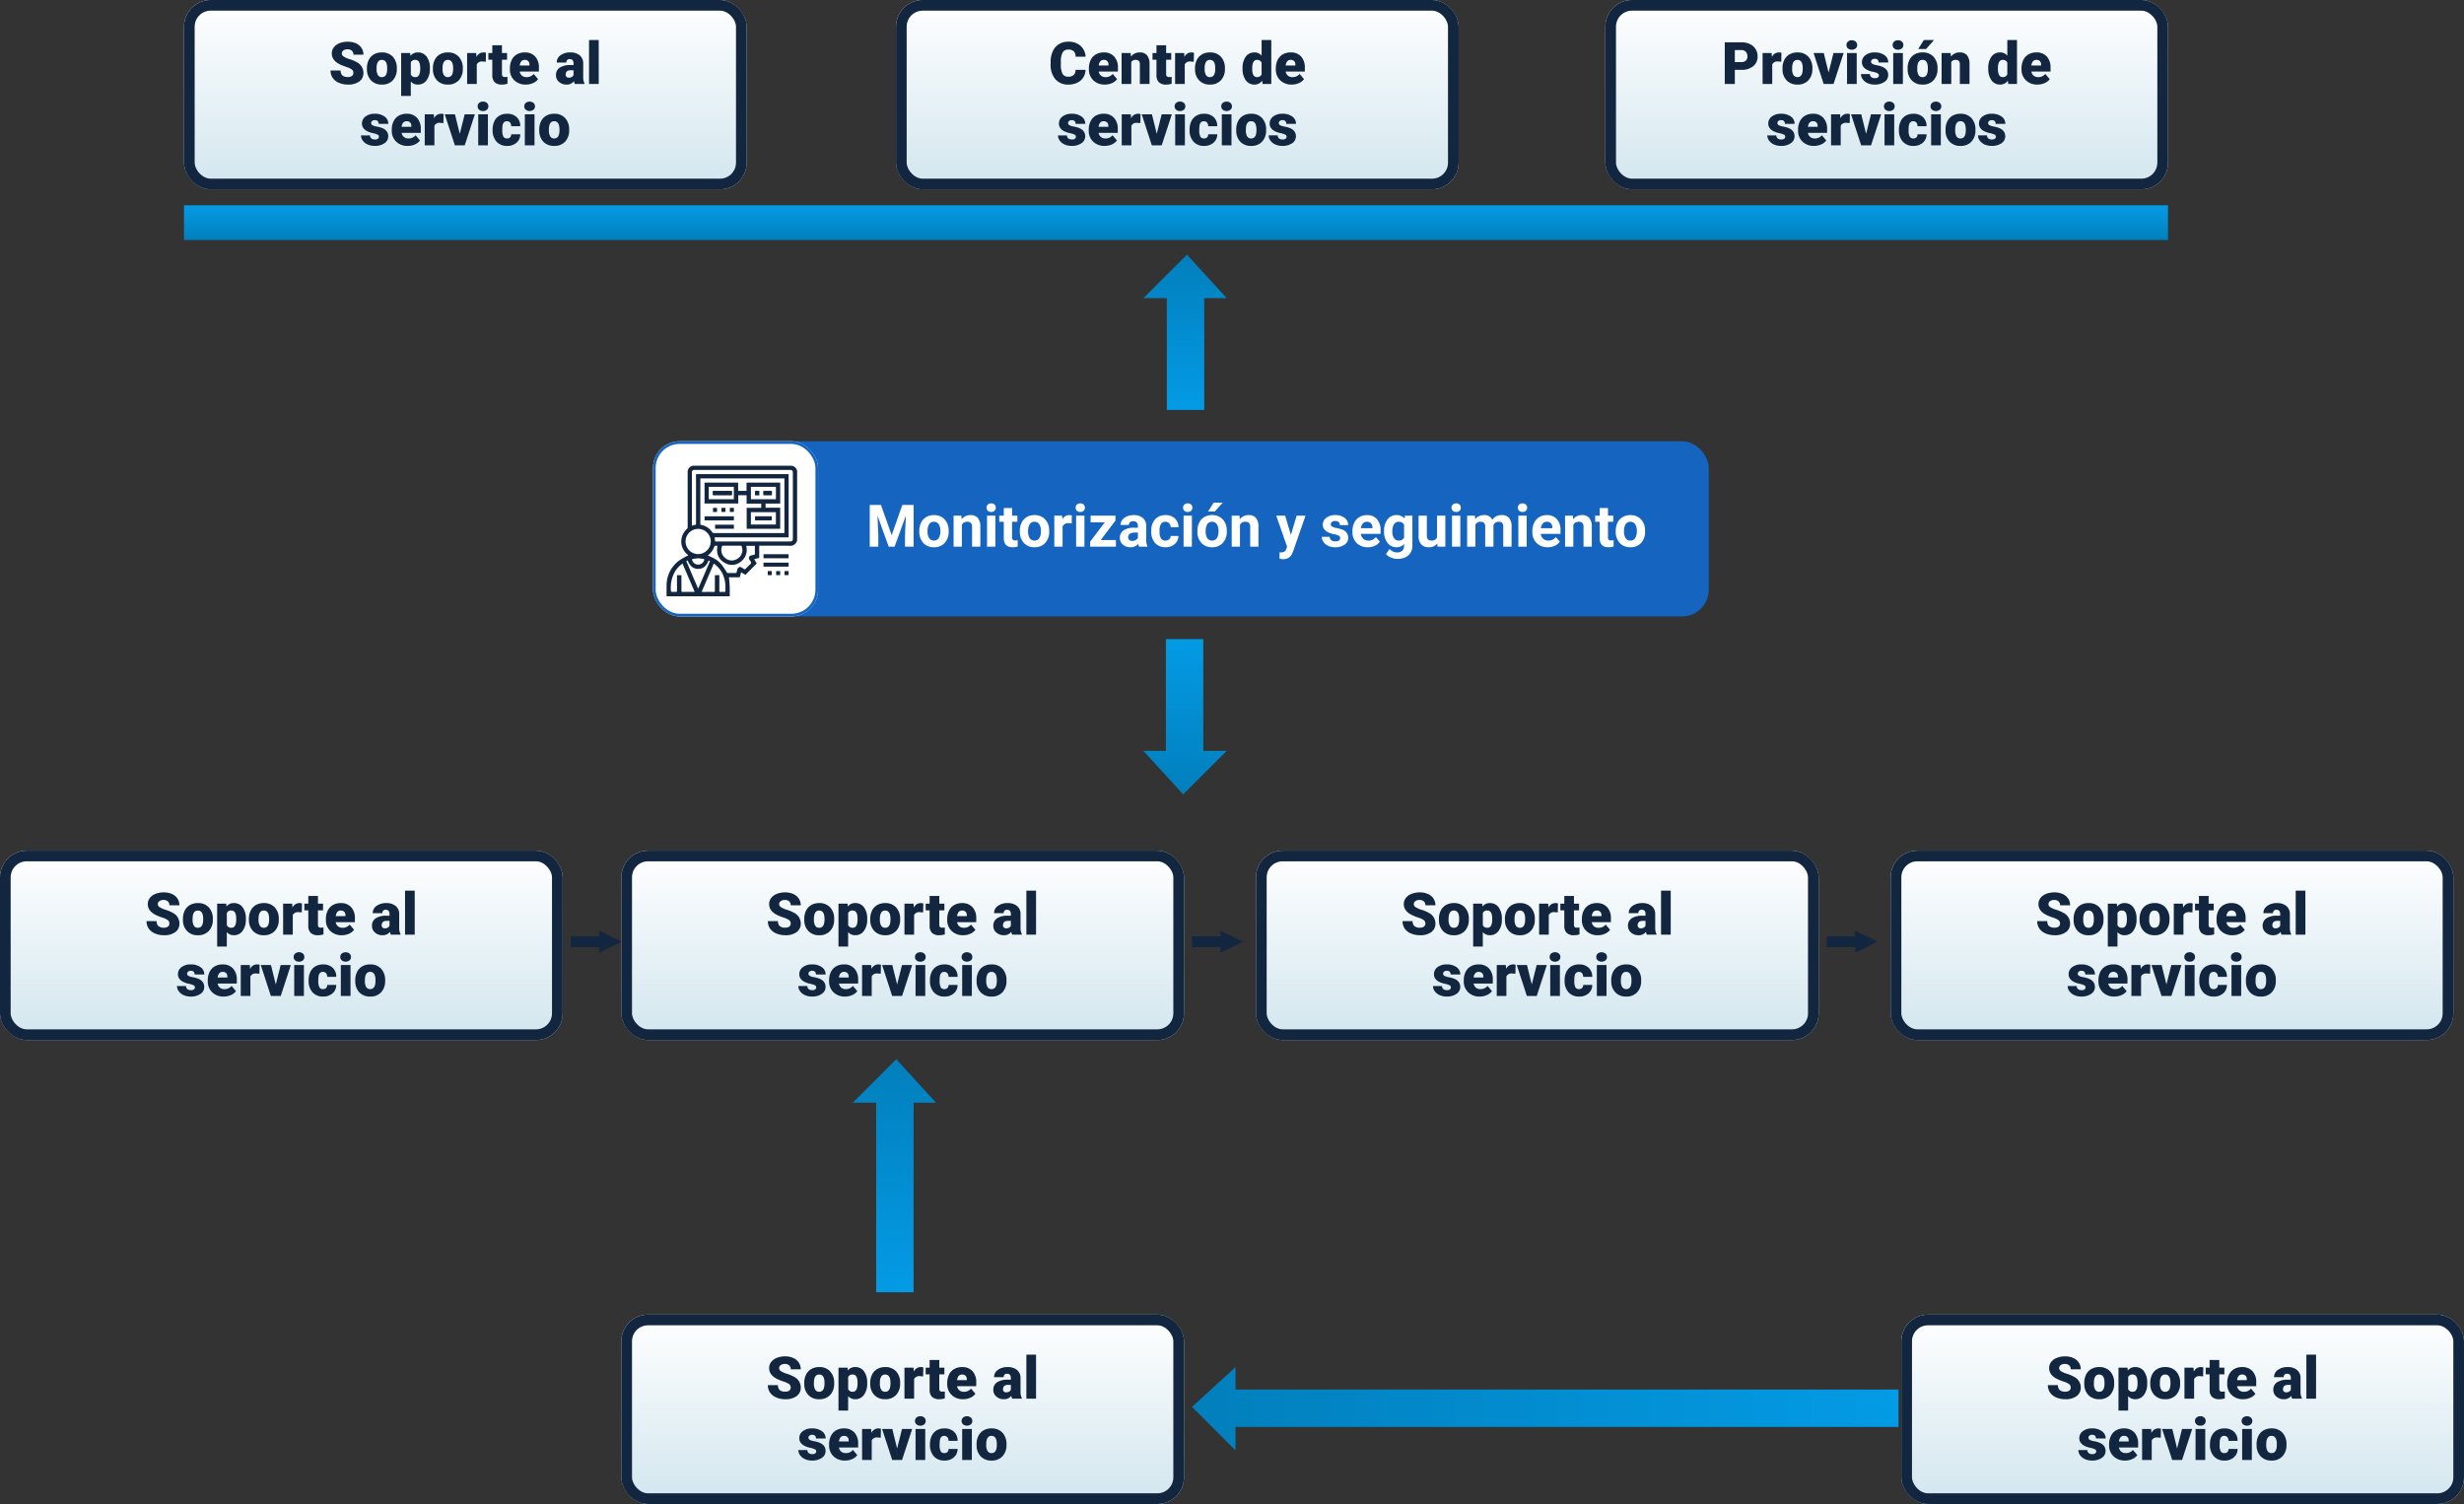 <svg xmlns="http://www.w3.org/2000/svg" xmlns:xlink="http://www.w3.org/1999/xlink" width="924" height="564" viewBox="0 0 924 564">
  <rect x="0" y="0" width="924" height="564" fill="#333333" stroke="none"/>
  <defs>
    <linearGradient id="linear-gradient" x1="0.5" x2="0.5" y2="1" gradientUnits="objectBoundingBox">
      <stop offset="0" stop-color="#fff"/>
      <stop offset="1" stop-color="#d2e6ee"/>
    </linearGradient>
    <linearGradient id="linear-gradient-10" x1="0.5" x2="0.5" y2="1" gradientUnits="objectBoundingBox">
      <stop offset="0" stop-color="#039be5"/>
      <stop offset="1" stop-color="#027fbc"/>
    </linearGradient>
  </defs>
  <g id="Grupo_161643" data-name="Grupo 161643" transform="translate(-340 -1604)">
    <g id="Rectángulo_46696" data-name="Rectángulo 46696" transform="translate(409 1604)" stroke="#12263f" stroke-width="4" fill="url(#linear-gradient)">
      <rect width="211" height="71" rx="10" stroke="none"/>
      <rect x="2" y="2" width="207" height="67" rx="8" fill="none"/>
    </g>
    <g id="Rectángulo_46700" data-name="Rectángulo 46700" transform="translate(340 1923)" stroke="#12263f" stroke-width="4" fill="url(#linear-gradient)">
      <rect width="211" height="71" rx="10" stroke="none"/>
      <rect x="2" y="2" width="207" height="67" rx="8" fill="none"/>
    </g>
    <g id="Rectángulo_46701" data-name="Rectángulo 46701" transform="translate(573 1923)" stroke="#12263f" stroke-width="4" fill="url(#linear-gradient)">
      <rect width="211" height="71" rx="10" stroke="none"/>
      <rect x="2" y="2" width="207" height="67" rx="8" fill="none"/>
    </g>
    <g id="Rectángulo_46704" data-name="Rectángulo 46704" transform="translate(573 2097)" stroke="#12263f" stroke-width="4" fill="url(#linear-gradient)">
      <rect width="211" height="71" rx="10" stroke="none"/>
      <rect x="2" y="2" width="207" height="67" rx="8" fill="none"/>
    </g>
    <g id="Rectángulo_46705" data-name="Rectángulo 46705" transform="translate(1053 2097)" stroke="#12263f" stroke-width="4" fill="url(#linear-gradient)">
      <rect width="211" height="71" rx="10" stroke="none"/>
      <rect x="2" y="2" width="207" height="67" rx="8" fill="none"/>
    </g>
    <g id="Rectángulo_46702" data-name="Rectángulo 46702" transform="translate(811 1923)" stroke="#12263f" stroke-width="4" fill="url(#linear-gradient)">
      <rect width="211" height="71" rx="10" stroke="none"/>
      <rect x="2" y="2" width="207" height="67" rx="8" fill="none"/>
    </g>
    <g id="Rectángulo_46703" data-name="Rectángulo 46703" transform="translate(1049 1923)" stroke="#12263f" stroke-width="4" fill="url(#linear-gradient)">
      <rect width="211" height="71" rx="10" stroke="none"/>
      <rect x="2" y="2" width="207" height="67" rx="8" fill="none"/>
    </g>
    <g id="Rectángulo_46697" data-name="Rectángulo 46697" transform="translate(676 1604)" stroke="#12263f" stroke-width="4" fill="url(#linear-gradient)">
      <rect width="211" height="71" rx="10" stroke="none"/>
      <rect x="2" y="2" width="207" height="67" rx="8" fill="none"/>
    </g>
    <g id="Rectángulo_46698" data-name="Rectángulo 46698" transform="translate(942 1604)" stroke="#12263f" stroke-width="4" fill="url(#linear-gradient)">
      <rect width="211" height="71" rx="10" stroke="none"/>
      <rect x="2" y="2" width="207" height="67" rx="8" fill="none"/>
    </g>
    <path id="Trazado_199882" data-name="Trazado 199882" d="M-41.986-4.157a1.549,1.549,0,0,0-.585-1.289A7.277,7.277,0,0,0-44.628-6.4a19.736,19.736,0,0,1-2.406-.956q-3.04-1.493-3.04-4.1a3.68,3.68,0,0,1,.757-2.293A4.9,4.9,0,0,1-47.174-15.3a8.34,8.34,0,0,1,3.115-.553,7.3,7.3,0,0,1,3.024.6,4.788,4.788,0,0,1,2.079,1.713A4.474,4.474,0,0,1-38.215-11h-3.76a1.891,1.891,0,0,0-.585-1.482,2.282,2.282,0,0,0-1.584-.526,2.573,2.573,0,0,0-1.6.446,1.368,1.368,0,0,0-.585,1.133,1.377,1.377,0,0,0,.645,1.09,8.128,8.128,0,0,0,2.267,1.01A13.885,13.885,0,0,1-40.75-8.207a4.477,4.477,0,0,1,2.535,4.028A3.819,3.819,0,0,1-39.762-.956,6.88,6.88,0,0,1-44.005.215a8.418,8.418,0,0,1-3.443-.682,5.191,5.191,0,0,1-2.32-1.869,4.87,4.87,0,0,1-.779-2.734h3.781a2.4,2.4,0,0,0,.65,1.853,3.072,3.072,0,0,0,2.111.6,2.427,2.427,0,0,0,1.477-.4A1.33,1.33,0,0,0-41.986-4.157ZM-36.9-5.919a6.86,6.86,0,0,1,.677-3.1,4.84,4.84,0,0,1,1.944-2.089,5.856,5.856,0,0,1,2.976-.73,5.344,5.344,0,0,1,4.114,1.617,6.2,6.2,0,0,1,1.5,4.4v.129A6.019,6.019,0,0,1-27.2-1.38a5.359,5.359,0,0,1-4.087,1.6,5.42,5.42,0,0,1-3.985-1.488,5.819,5.819,0,0,1-1.622-4.034Zm3.62.226a4.325,4.325,0,0,0,.5,2.363,1.682,1.682,0,0,0,1.493.752q1.934,0,1.977-2.976v-.365q0-3.126-2-3.126-1.815,0-1.966,2.7Zm19.98-.032A7.009,7.009,0,0,1-14.523-1.4,3.909,3.909,0,0,1-17.816.215,3.351,3.351,0,0,1-20.448-.956V4.469h-3.62V-11.623h3.384l.107,1.074a3.351,3.351,0,0,1,2.739-1.289A3.941,3.941,0,0,1-14.5-10.253,7.1,7.1,0,0,1-13.3-5.9Zm-3.62-.226q0-3.094-1.8-3.094a1.7,1.7,0,0,0-1.719.924v4.576a1.759,1.759,0,0,0,1.74.967q1.729,0,1.783-2.986Zm4.759.032a6.86,6.86,0,0,1,.677-3.1,4.84,4.84,0,0,1,1.944-2.089,5.856,5.856,0,0,1,2.976-.73,5.344,5.344,0,0,1,4.114,1.617,6.2,6.2,0,0,1,1.5,4.4v.129A6.019,6.019,0,0,1-2.46-1.38,5.359,5.359,0,0,1-6.547.215a5.42,5.42,0,0,1-3.985-1.488,5.819,5.819,0,0,1-1.622-4.034Zm3.62.226a4.325,4.325,0,0,0,.5,2.363,1.682,1.682,0,0,0,1.493.752q1.934,0,1.977-2.976v-.365q0-3.126-2-3.126-1.815,0-1.966,2.7ZM7.675-8.347,6.483-8.433A2.142,2.142,0,0,0,4.292-7.358V0H.671V-11.623H4.066l.118,1.493A2.8,2.8,0,0,1,6.73-11.838a3.53,3.53,0,0,1,1.01.129Zm6.059-6.166v2.89h1.912v2.514H13.734v5.317a1.358,1.358,0,0,0,.236.913,1.268,1.268,0,0,0,.935.258,5.311,5.311,0,0,0,.9-.064V-.1a6.681,6.681,0,0,1-2.041.312,3.792,3.792,0,0,1-2.761-.881,3.61,3.61,0,0,1-.892-2.675V-9.109H8.631v-2.514h1.482v-2.89ZM22.693.215a5.975,5.975,0,0,1-4.329-1.6,5.509,5.509,0,0,1-1.654-4.152v-.3A7.138,7.138,0,0,1,17.37-8.98,4.834,4.834,0,0,1,19.3-11.091a5.821,5.821,0,0,1,3.008-.747,5.031,5.031,0,0,1,3.867,1.52A5.973,5.973,0,0,1,27.591-6.08v1.407h-7.2a2.609,2.609,0,0,0,.849,1.536,2.525,2.525,0,0,0,1.7.559,3.254,3.254,0,0,0,2.686-1.2L27.28-1.826A4.624,4.624,0,0,1,25.362-.338,6.48,6.48,0,0,1,22.693.215Zm-.408-9.26q-1.59,0-1.891,2.105h3.652v-.279a1.793,1.793,0,0,0-.44-1.348A1.753,1.753,0,0,0,22.285-9.045ZM41.073,0a4.088,4.088,0,0,1-.344-1.042A3.366,3.366,0,0,1,37.936.215a4.124,4.124,0,0,1-2.793-.994,3.163,3.163,0,0,1-1.149-2.5,3.251,3.251,0,0,1,1.4-2.857A7.114,7.114,0,0,1,39.451-7.1h1.117v-.615q0-1.608-1.386-1.608A1.133,1.133,0,0,0,37.893-8.05h-3.62a3.245,3.245,0,0,1,1.434-2.736,6.027,6.027,0,0,1,3.658-1.051,5.284,5.284,0,0,1,3.513,1.085A3.772,3.772,0,0,1,44.2-7.777v5.146a5.269,5.269,0,0,0,.494,2.449V0ZM38.806-2.363a2.019,2.019,0,0,0,1.123-.29,1.818,1.818,0,0,0,.639-.655V-5.167H39.515q-1.891,0-1.891,1.7a1.036,1.036,0,0,0,.333.8A1.205,1.205,0,0,0,38.806-2.363ZM50.021,0H46.39V-16.5h3.631Zm-82.43,19.734a.836.836,0,0,0-.483-.741,7.353,7.353,0,0,0-1.837-.58,8.376,8.376,0,0,1-2.234-.79,3.743,3.743,0,0,1-1.343-1.187,2.835,2.835,0,0,1-.462-1.6A3.212,3.212,0,0,1-37.447,12.2a5.443,5.443,0,0,1,3.459-1.037,6.03,6.03,0,0,1,3.7,1.042,3.258,3.258,0,0,1,1.4,2.739h-3.631q0-1.4-1.472-1.4a1.459,1.459,0,0,0-.956.317.981.981,0,0,0-.387.79.9.9,0,0,0,.473.784,4.466,4.466,0,0,0,1.509.494,13.042,13.042,0,0,1,1.821.462q2.621.9,2.621,3.233a3.044,3.044,0,0,1-1.413,2.589,6.2,6.2,0,0,1-3.658,1,6.322,6.322,0,0,1-2.664-.537,4.455,4.455,0,0,1-1.826-1.461,3.308,3.308,0,0,1-.655-1.944h3.384a1.4,1.4,0,0,0,.537,1.176,2.209,2.209,0,0,0,1.321.371,1.738,1.738,0,0,0,1.112-.3A.962.962,0,0,0-32.409,19.734Zm10.807,3.48a5.975,5.975,0,0,1-4.329-1.6,5.509,5.509,0,0,1-1.654-4.152v-.3a7.138,7.138,0,0,1,.661-3.147A4.834,4.834,0,0,1-25,11.909a5.821,5.821,0,0,1,3.008-.747,5.031,5.031,0,0,1,3.867,1.52A5.973,5.973,0,0,1-16.7,16.92v1.407h-7.2a2.609,2.609,0,0,0,.849,1.536,2.525,2.525,0,0,0,1.7.559,3.254,3.254,0,0,0,2.686-1.2l1.654,1.955a4.624,4.624,0,0,1-1.917,1.488A6.48,6.48,0,0,1-21.6,23.215Zm-.408-9.26q-1.59,0-1.891,2.105h3.652v-.279a1.793,1.793,0,0,0-.44-1.348A1.753,1.753,0,0,0-22.011,13.955Zm13.793.7-1.192-.086A2.142,2.142,0,0,0-11.6,15.642V23h-3.62V11.377h3.395l.118,1.493a2.8,2.8,0,0,1,2.546-1.708,3.53,3.53,0,0,1,1.01.129Zm6.134,4.039,1.837-7.315H3.566L-.226,23h-3.7L-7.713,11.377h3.824ZM8.465,23H4.834V11.377H8.465ZM4.619,8.369a1.63,1.63,0,0,1,.559-1.275,2.1,2.1,0,0,1,1.45-.5,2.1,2.1,0,0,1,1.45.5,1.63,1.63,0,0,1,.559,1.275,1.63,1.63,0,0,1-.559,1.275,2.1,2.1,0,0,1-1.45.5,2.1,2.1,0,0,1-1.45-.5A1.63,1.63,0,0,1,4.619,8.369ZM15.608,20.422a1.61,1.61,0,0,0,1.182-.414,1.517,1.517,0,0,0,.408-1.155h3.395a4.018,4.018,0,0,1-1.37,3.137,5.1,5.1,0,0,1-3.529,1.225,5.158,5.158,0,0,1-4-1.59,6.264,6.264,0,0,1-1.461-4.4v-.15a7.08,7.08,0,0,1,.65-3.11,4.732,4.732,0,0,1,1.875-2.073,5.589,5.589,0,0,1,2.9-.725,5.03,5.03,0,0,1,3.6,1.257,4.458,4.458,0,0,1,1.332,3.405H17.2a1.987,1.987,0,0,0-.44-1.386,1.52,1.52,0,0,0-1.182-.483q-1.407,0-1.644,1.794a12.659,12.659,0,0,0-.075,1.568,4.972,4.972,0,0,0,.419,2.428A1.45,1.45,0,0,0,15.608,20.422ZM25.942,23H22.312V11.377h3.631ZM22.1,8.369a1.63,1.63,0,0,1,.559-1.275,2.364,2.364,0,0,1,2.9,0,1.63,1.63,0,0,1,.559,1.275,1.63,1.63,0,0,1-.559,1.275,2.364,2.364,0,0,1-2.9,0A1.63,1.63,0,0,1,22.1,8.369Zm5.618,8.712a6.86,6.86,0,0,1,.677-3.1,4.84,4.84,0,0,1,1.944-2.089,5.856,5.856,0,0,1,2.976-.73,5.344,5.344,0,0,1,4.114,1.617,6.2,6.2,0,0,1,1.5,4.4v.129A6.019,6.019,0,0,1,37.42,21.62a5.359,5.359,0,0,1-4.087,1.6,5.42,5.42,0,0,1-3.985-1.488,5.819,5.819,0,0,1-1.622-4.034Zm3.62.226a4.325,4.325,0,0,0,.5,2.363,1.682,1.682,0,0,0,1.493.752q1.934,0,1.977-2.976v-.365q0-3.126-2-3.126-1.815,0-1.966,2.7Z" transform="translate(514.5 1635.5)" fill="#12263f"/>
    <path id="Trazado_199888" data-name="Trazado 199888" d="M-41.986-4.157a1.549,1.549,0,0,0-.585-1.289A7.277,7.277,0,0,0-44.628-6.4a19.736,19.736,0,0,1-2.406-.956q-3.04-1.493-3.04-4.1a3.68,3.68,0,0,1,.757-2.293A4.9,4.9,0,0,1-47.174-15.3a8.34,8.34,0,0,1,3.115-.553,7.3,7.3,0,0,1,3.024.6,4.788,4.788,0,0,1,2.079,1.713A4.474,4.474,0,0,1-38.215-11h-3.76a1.891,1.891,0,0,0-.585-1.482,2.282,2.282,0,0,0-1.584-.526,2.573,2.573,0,0,0-1.6.446,1.368,1.368,0,0,0-.585,1.133,1.377,1.377,0,0,0,.645,1.09,8.128,8.128,0,0,0,2.267,1.01A13.885,13.885,0,0,1-40.75-8.207a4.477,4.477,0,0,1,2.535,4.028A3.819,3.819,0,0,1-39.762-.956,6.88,6.88,0,0,1-44.005.215a8.418,8.418,0,0,1-3.443-.682,5.191,5.191,0,0,1-2.32-1.869,4.87,4.87,0,0,1-.779-2.734h3.781a2.4,2.4,0,0,0,.65,1.853,3.072,3.072,0,0,0,2.111.6,2.427,2.427,0,0,0,1.477-.4A1.33,1.33,0,0,0-41.986-4.157ZM-36.9-5.919a6.86,6.86,0,0,1,.677-3.1,4.84,4.84,0,0,1,1.944-2.089,5.856,5.856,0,0,1,2.976-.73,5.344,5.344,0,0,1,4.114,1.617,6.2,6.2,0,0,1,1.5,4.4v.129A6.019,6.019,0,0,1-27.2-1.38a5.359,5.359,0,0,1-4.087,1.6,5.42,5.42,0,0,1-3.985-1.488,5.819,5.819,0,0,1-1.622-4.034Zm3.62.226a4.325,4.325,0,0,0,.5,2.363,1.682,1.682,0,0,0,1.493.752q1.934,0,1.977-2.976v-.365q0-3.126-2-3.126-1.815,0-1.966,2.7Zm19.98-.032A7.009,7.009,0,0,1-14.523-1.4,3.909,3.909,0,0,1-17.816.215,3.351,3.351,0,0,1-20.448-.956V4.469h-3.62V-11.623h3.384l.107,1.074a3.351,3.351,0,0,1,2.739-1.289A3.941,3.941,0,0,1-14.5-10.253,7.1,7.1,0,0,1-13.3-5.9Zm-3.62-.226q0-3.094-1.8-3.094a1.7,1.7,0,0,0-1.719.924v4.576a1.759,1.759,0,0,0,1.74.967q1.729,0,1.783-2.986Zm4.759.032a6.86,6.86,0,0,1,.677-3.1,4.84,4.84,0,0,1,1.944-2.089,5.856,5.856,0,0,1,2.976-.73,5.344,5.344,0,0,1,4.114,1.617,6.2,6.2,0,0,1,1.5,4.4v.129A6.019,6.019,0,0,1-2.46-1.38,5.359,5.359,0,0,1-6.547.215a5.42,5.42,0,0,1-3.985-1.488,5.819,5.819,0,0,1-1.622-4.034Zm3.62.226a4.325,4.325,0,0,0,.5,2.363,1.682,1.682,0,0,0,1.493.752q1.934,0,1.977-2.976v-.365q0-3.126-2-3.126-1.815,0-1.966,2.7ZM7.675-8.347,6.483-8.433A2.142,2.142,0,0,0,4.292-7.358V0H.671V-11.623H4.066l.118,1.493A2.8,2.8,0,0,1,6.73-11.838a3.53,3.53,0,0,1,1.01.129Zm6.059-6.166v2.89h1.912v2.514H13.734v5.317a1.358,1.358,0,0,0,.236.913,1.268,1.268,0,0,0,.935.258,5.311,5.311,0,0,0,.9-.064V-.1a6.681,6.681,0,0,1-2.041.312,3.792,3.792,0,0,1-2.761-.881,3.61,3.61,0,0,1-.892-2.675V-9.109H8.631v-2.514h1.482v-2.89ZM22.693.215a5.975,5.975,0,0,1-4.329-1.6,5.509,5.509,0,0,1-1.654-4.152v-.3A7.138,7.138,0,0,1,17.37-8.98,4.834,4.834,0,0,1,19.3-11.091a5.821,5.821,0,0,1,3.008-.747,5.031,5.031,0,0,1,3.867,1.52A5.973,5.973,0,0,1,27.591-6.08v1.407h-7.2a2.609,2.609,0,0,0,.849,1.536,2.525,2.525,0,0,0,1.7.559,3.254,3.254,0,0,0,2.686-1.2L27.28-1.826A4.624,4.624,0,0,1,25.362-.338,6.48,6.48,0,0,1,22.693.215Zm-.408-9.26q-1.59,0-1.891,2.105h3.652v-.279a1.793,1.793,0,0,0-.44-1.348A1.753,1.753,0,0,0,22.285-9.045ZM41.073,0a4.088,4.088,0,0,1-.344-1.042A3.366,3.366,0,0,1,37.936.215a4.124,4.124,0,0,1-2.793-.994,3.163,3.163,0,0,1-1.149-2.5,3.251,3.251,0,0,1,1.4-2.857A7.114,7.114,0,0,1,39.451-7.1h1.117v-.615q0-1.608-1.386-1.608A1.133,1.133,0,0,0,37.893-8.05h-3.62a3.245,3.245,0,0,1,1.434-2.736,6.027,6.027,0,0,1,3.658-1.051,5.284,5.284,0,0,1,3.513,1.085A3.772,3.772,0,0,1,44.2-7.777v5.146a5.269,5.269,0,0,0,.494,2.449V0ZM38.806-2.363a2.019,2.019,0,0,0,1.123-.29,1.818,1.818,0,0,0,.639-.655V-5.167H39.515q-1.891,0-1.891,1.7a1.036,1.036,0,0,0,.333.8A1.205,1.205,0,0,0,38.806-2.363ZM50.021,0H46.39V-16.5h3.631Zm-82.43,19.734a.836.836,0,0,0-.483-.741,7.353,7.353,0,0,0-1.837-.58,8.376,8.376,0,0,1-2.234-.79,3.743,3.743,0,0,1-1.343-1.187,2.835,2.835,0,0,1-.462-1.6A3.212,3.212,0,0,1-37.447,12.2a5.443,5.443,0,0,1,3.459-1.037,6.03,6.03,0,0,1,3.7,1.042,3.258,3.258,0,0,1,1.4,2.739h-3.631q0-1.4-1.472-1.4a1.459,1.459,0,0,0-.956.317.981.981,0,0,0-.387.79.9.9,0,0,0,.473.784,4.466,4.466,0,0,0,1.509.494,13.042,13.042,0,0,1,1.821.462q2.621.9,2.621,3.233a3.044,3.044,0,0,1-1.413,2.589,6.2,6.2,0,0,1-3.658,1,6.322,6.322,0,0,1-2.664-.537,4.455,4.455,0,0,1-1.826-1.461,3.308,3.308,0,0,1-.655-1.944h3.384a1.4,1.4,0,0,0,.537,1.176,2.209,2.209,0,0,0,1.321.371,1.738,1.738,0,0,0,1.112-.3A.962.962,0,0,0-32.409,19.734Zm10.807,3.48a5.975,5.975,0,0,1-4.329-1.6,5.509,5.509,0,0,1-1.654-4.152v-.3a7.138,7.138,0,0,1,.661-3.147A4.834,4.834,0,0,1-25,11.909a5.821,5.821,0,0,1,3.008-.747,5.031,5.031,0,0,1,3.867,1.52A5.973,5.973,0,0,1-16.7,16.92v1.407h-7.2a2.609,2.609,0,0,0,.849,1.536,2.525,2.525,0,0,0,1.7.559,3.254,3.254,0,0,0,2.686-1.2l1.654,1.955a4.624,4.624,0,0,1-1.917,1.488A6.48,6.48,0,0,1-21.6,23.215Zm-.408-9.26q-1.59,0-1.891,2.105h3.652v-.279a1.793,1.793,0,0,0-.44-1.348A1.753,1.753,0,0,0-22.011,13.955Zm13.793.7-1.192-.086A2.142,2.142,0,0,0-11.6,15.642V23h-3.62V11.377h3.395l.118,1.493a2.8,2.8,0,0,1,2.546-1.708,3.53,3.53,0,0,1,1.01.129Zm6.134,4.039,1.837-7.315H3.566L-.226,23h-3.7L-7.713,11.377h3.824ZM8.465,23H4.834V11.377H8.465ZM4.619,8.369a1.63,1.63,0,0,1,.559-1.275,2.1,2.1,0,0,1,1.45-.5,2.1,2.1,0,0,1,1.45.5,1.63,1.63,0,0,1,.559,1.275,1.63,1.63,0,0,1-.559,1.275,2.1,2.1,0,0,1-1.45.5,2.1,2.1,0,0,1-1.45-.5A1.63,1.63,0,0,1,4.619,8.369ZM15.608,20.422a1.61,1.61,0,0,0,1.182-.414,1.517,1.517,0,0,0,.408-1.155h3.395a4.018,4.018,0,0,1-1.37,3.137,5.1,5.1,0,0,1-3.529,1.225,5.158,5.158,0,0,1-4-1.59,6.264,6.264,0,0,1-1.461-4.4v-.15a7.08,7.08,0,0,1,.65-3.11,4.732,4.732,0,0,1,1.875-2.073,5.589,5.589,0,0,1,2.9-.725,5.03,5.03,0,0,1,3.6,1.257,4.458,4.458,0,0,1,1.332,3.405H17.2a1.987,1.987,0,0,0-.44-1.386,1.52,1.52,0,0,0-1.182-.483q-1.407,0-1.644,1.794a12.659,12.659,0,0,0-.075,1.568,4.972,4.972,0,0,0,.419,2.428A1.45,1.45,0,0,0,15.608,20.422ZM25.942,23H22.312V11.377h3.631ZM22.1,8.369a1.63,1.63,0,0,1,.559-1.275,2.364,2.364,0,0,1,2.9,0,1.63,1.63,0,0,1,.559,1.275,1.63,1.63,0,0,1-.559,1.275,2.364,2.364,0,0,1-2.9,0A1.63,1.63,0,0,1,22.1,8.369Zm5.618,8.712a6.86,6.86,0,0,1,.677-3.1,4.84,4.84,0,0,1,1.944-2.089,5.856,5.856,0,0,1,2.976-.73,5.344,5.344,0,0,1,4.114,1.617,6.2,6.2,0,0,1,1.5,4.4v.129A6.019,6.019,0,0,1,37.42,21.62a5.359,5.359,0,0,1-4.087,1.6,5.42,5.42,0,0,1-3.985-1.488,5.819,5.819,0,0,1-1.622-4.034Zm3.62.226a4.325,4.325,0,0,0,.5,2.363,1.682,1.682,0,0,0,1.493.752q1.934,0,1.977-2.976v-.365q0-3.126-2-3.126-1.815,0-1.966,2.7Z" transform="translate(445.5 1954.5)" fill="#12263f"/>
    <path id="Trazado_199887" data-name="Trazado 199887" d="M-41.986-4.157a1.549,1.549,0,0,0-.585-1.289A7.277,7.277,0,0,0-44.628-6.4a19.736,19.736,0,0,1-2.406-.956q-3.04-1.493-3.04-4.1a3.68,3.68,0,0,1,.757-2.293A4.9,4.9,0,0,1-47.174-15.3a8.34,8.34,0,0,1,3.115-.553,7.3,7.3,0,0,1,3.024.6,4.788,4.788,0,0,1,2.079,1.713A4.474,4.474,0,0,1-38.215-11h-3.76a1.891,1.891,0,0,0-.585-1.482,2.282,2.282,0,0,0-1.584-.526,2.573,2.573,0,0,0-1.6.446,1.368,1.368,0,0,0-.585,1.133,1.377,1.377,0,0,0,.645,1.09,8.128,8.128,0,0,0,2.267,1.01A13.885,13.885,0,0,1-40.75-8.207a4.477,4.477,0,0,1,2.535,4.028A3.819,3.819,0,0,1-39.762-.956,6.88,6.88,0,0,1-44.005.215a8.418,8.418,0,0,1-3.443-.682,5.191,5.191,0,0,1-2.32-1.869,4.87,4.87,0,0,1-.779-2.734h3.781a2.4,2.4,0,0,0,.65,1.853,3.072,3.072,0,0,0,2.111.6,2.427,2.427,0,0,0,1.477-.4A1.33,1.33,0,0,0-41.986-4.157ZM-36.9-5.919a6.86,6.86,0,0,1,.677-3.1,4.84,4.84,0,0,1,1.944-2.089,5.856,5.856,0,0,1,2.976-.73,5.344,5.344,0,0,1,4.114,1.617,6.2,6.2,0,0,1,1.5,4.4v.129A6.019,6.019,0,0,1-27.2-1.38a5.359,5.359,0,0,1-4.087,1.6,5.42,5.42,0,0,1-3.985-1.488,5.819,5.819,0,0,1-1.622-4.034Zm3.62.226a4.325,4.325,0,0,0,.5,2.363,1.682,1.682,0,0,0,1.493.752q1.934,0,1.977-2.976v-.365q0-3.126-2-3.126-1.815,0-1.966,2.7Zm19.98-.032A7.009,7.009,0,0,1-14.523-1.4,3.909,3.909,0,0,1-17.816.215,3.351,3.351,0,0,1-20.448-.956V4.469h-3.62V-11.623h3.384l.107,1.074a3.351,3.351,0,0,1,2.739-1.289A3.941,3.941,0,0,1-14.5-10.253,7.1,7.1,0,0,1-13.3-5.9Zm-3.62-.226q0-3.094-1.8-3.094a1.7,1.7,0,0,0-1.719.924v4.576a1.759,1.759,0,0,0,1.74.967q1.729,0,1.783-2.986Zm4.759.032a6.86,6.86,0,0,1,.677-3.1,4.84,4.84,0,0,1,1.944-2.089,5.856,5.856,0,0,1,2.976-.73,5.344,5.344,0,0,1,4.114,1.617,6.2,6.2,0,0,1,1.5,4.4v.129A6.019,6.019,0,0,1-2.46-1.38,5.359,5.359,0,0,1-6.547.215a5.42,5.42,0,0,1-3.985-1.488,5.819,5.819,0,0,1-1.622-4.034Zm3.62.226a4.325,4.325,0,0,0,.5,2.363,1.682,1.682,0,0,0,1.493.752q1.934,0,1.977-2.976v-.365q0-3.126-2-3.126-1.815,0-1.966,2.7ZM7.675-8.347,6.483-8.433A2.142,2.142,0,0,0,4.292-7.358V0H.671V-11.623H4.066l.118,1.493A2.8,2.8,0,0,1,6.73-11.838a3.53,3.53,0,0,1,1.01.129Zm6.059-6.166v2.89h1.912v2.514H13.734v5.317a1.358,1.358,0,0,0,.236.913,1.268,1.268,0,0,0,.935.258,5.311,5.311,0,0,0,.9-.064V-.1a6.681,6.681,0,0,1-2.041.312,3.792,3.792,0,0,1-2.761-.881,3.61,3.61,0,0,1-.892-2.675V-9.109H8.631v-2.514h1.482v-2.89ZM22.693.215a5.975,5.975,0,0,1-4.329-1.6,5.509,5.509,0,0,1-1.654-4.152v-.3A7.138,7.138,0,0,1,17.37-8.98,4.834,4.834,0,0,1,19.3-11.091a5.821,5.821,0,0,1,3.008-.747,5.031,5.031,0,0,1,3.867,1.52A5.973,5.973,0,0,1,27.591-6.08v1.407h-7.2a2.609,2.609,0,0,0,.849,1.536,2.525,2.525,0,0,0,1.7.559,3.254,3.254,0,0,0,2.686-1.2L27.28-1.826A4.624,4.624,0,0,1,25.362-.338,6.48,6.48,0,0,1,22.693.215Zm-.408-9.26q-1.59,0-1.891,2.105h3.652v-.279a1.793,1.793,0,0,0-.44-1.348A1.753,1.753,0,0,0,22.285-9.045ZM41.073,0a4.088,4.088,0,0,1-.344-1.042A3.366,3.366,0,0,1,37.936.215a4.124,4.124,0,0,1-2.793-.994,3.163,3.163,0,0,1-1.149-2.5,3.251,3.251,0,0,1,1.4-2.857A7.114,7.114,0,0,1,39.451-7.1h1.117v-.615q0-1.608-1.386-1.608A1.133,1.133,0,0,0,37.893-8.05h-3.62a3.245,3.245,0,0,1,1.434-2.736,6.027,6.027,0,0,1,3.658-1.051,5.284,5.284,0,0,1,3.513,1.085A3.772,3.772,0,0,1,44.2-7.777v5.146a5.269,5.269,0,0,0,.494,2.449V0ZM38.806-2.363a2.019,2.019,0,0,0,1.123-.29,1.818,1.818,0,0,0,.639-.655V-5.167H39.515q-1.891,0-1.891,1.7a1.036,1.036,0,0,0,.333.8A1.205,1.205,0,0,0,38.806-2.363ZM50.021,0H46.39V-16.5h3.631Zm-82.43,19.734a.836.836,0,0,0-.483-.741,7.353,7.353,0,0,0-1.837-.58,8.376,8.376,0,0,1-2.234-.79,3.743,3.743,0,0,1-1.343-1.187,2.835,2.835,0,0,1-.462-1.6A3.212,3.212,0,0,1-37.447,12.2a5.443,5.443,0,0,1,3.459-1.037,6.03,6.03,0,0,1,3.7,1.042,3.258,3.258,0,0,1,1.4,2.739h-3.631q0-1.4-1.472-1.4a1.459,1.459,0,0,0-.956.317.981.981,0,0,0-.387.79.9.9,0,0,0,.473.784,4.466,4.466,0,0,0,1.509.494,13.042,13.042,0,0,1,1.821.462q2.621.9,2.621,3.233a3.044,3.044,0,0,1-1.413,2.589,6.2,6.2,0,0,1-3.658,1,6.322,6.322,0,0,1-2.664-.537,4.455,4.455,0,0,1-1.826-1.461,3.308,3.308,0,0,1-.655-1.944h3.384a1.4,1.4,0,0,0,.537,1.176,2.209,2.209,0,0,0,1.321.371,1.738,1.738,0,0,0,1.112-.3A.962.962,0,0,0-32.409,19.734Zm10.807,3.48a5.975,5.975,0,0,1-4.329-1.6,5.509,5.509,0,0,1-1.654-4.152v-.3a7.138,7.138,0,0,1,.661-3.147A4.834,4.834,0,0,1-25,11.909a5.821,5.821,0,0,1,3.008-.747,5.031,5.031,0,0,1,3.867,1.52A5.973,5.973,0,0,1-16.7,16.92v1.407h-7.2a2.609,2.609,0,0,0,.849,1.536,2.525,2.525,0,0,0,1.7.559,3.254,3.254,0,0,0,2.686-1.2l1.654,1.955a4.624,4.624,0,0,1-1.917,1.488A6.48,6.48,0,0,1-21.6,23.215Zm-.408-9.26q-1.59,0-1.891,2.105h3.652v-.279a1.793,1.793,0,0,0-.44-1.348A1.753,1.753,0,0,0-22.011,13.955Zm13.793.7-1.192-.086A2.142,2.142,0,0,0-11.6,15.642V23h-3.62V11.377h3.395l.118,1.493a2.8,2.8,0,0,1,2.546-1.708,3.53,3.53,0,0,1,1.01.129Zm6.134,4.039,1.837-7.315H3.566L-.226,23h-3.7L-7.713,11.377h3.824ZM8.465,23H4.834V11.377H8.465ZM4.619,8.369a1.63,1.63,0,0,1,.559-1.275,2.1,2.1,0,0,1,1.45-.5,2.1,2.1,0,0,1,1.45.5,1.63,1.63,0,0,1,.559,1.275,1.63,1.63,0,0,1-.559,1.275,2.1,2.1,0,0,1-1.45.5,2.1,2.1,0,0,1-1.45-.5A1.63,1.63,0,0,1,4.619,8.369ZM15.608,20.422a1.61,1.61,0,0,0,1.182-.414,1.517,1.517,0,0,0,.408-1.155h3.395a4.018,4.018,0,0,1-1.37,3.137,5.1,5.1,0,0,1-3.529,1.225,5.158,5.158,0,0,1-4-1.59,6.264,6.264,0,0,1-1.461-4.4v-.15a7.08,7.08,0,0,1,.65-3.11,4.732,4.732,0,0,1,1.875-2.073,5.589,5.589,0,0,1,2.9-.725,5.03,5.03,0,0,1,3.6,1.257,4.458,4.458,0,0,1,1.332,3.405H17.2a1.987,1.987,0,0,0-.44-1.386,1.52,1.52,0,0,0-1.182-.483q-1.407,0-1.644,1.794a12.659,12.659,0,0,0-.075,1.568,4.972,4.972,0,0,0,.419,2.428A1.45,1.45,0,0,0,15.608,20.422ZM25.942,23H22.312V11.377h3.631ZM22.1,8.369a1.63,1.63,0,0,1,.559-1.275,2.364,2.364,0,0,1,2.9,0,1.63,1.63,0,0,1,.559,1.275,1.63,1.63,0,0,1-.559,1.275,2.364,2.364,0,0,1-2.9,0A1.63,1.63,0,0,1,22.1,8.369Zm5.618,8.712a6.86,6.86,0,0,1,.677-3.1,4.84,4.84,0,0,1,1.944-2.089,5.856,5.856,0,0,1,2.976-.73,5.344,5.344,0,0,1,4.114,1.617,6.2,6.2,0,0,1,1.5,4.4v.129A6.019,6.019,0,0,1,37.42,21.62a5.359,5.359,0,0,1-4.087,1.6,5.42,5.42,0,0,1-3.985-1.488,5.819,5.819,0,0,1-1.622-4.034Zm3.62.226a4.325,4.325,0,0,0,.5,2.363,1.682,1.682,0,0,0,1.493.752q1.934,0,1.977-2.976v-.365q0-3.126-2-3.126-1.815,0-1.966,2.7Z" transform="translate(678.5 1954.5)" fill="#12263f"/>
    <path id="Trazado_199889" data-name="Trazado 199889" d="M-41.986-4.157a1.549,1.549,0,0,0-.585-1.289A7.277,7.277,0,0,0-44.628-6.4a19.736,19.736,0,0,1-2.406-.956q-3.04-1.493-3.04-4.1a3.68,3.68,0,0,1,.757-2.293A4.9,4.9,0,0,1-47.174-15.3a8.34,8.34,0,0,1,3.115-.553,7.3,7.3,0,0,1,3.024.6,4.788,4.788,0,0,1,2.079,1.713A4.474,4.474,0,0,1-38.215-11h-3.76a1.891,1.891,0,0,0-.585-1.482,2.282,2.282,0,0,0-1.584-.526,2.573,2.573,0,0,0-1.6.446,1.368,1.368,0,0,0-.585,1.133,1.377,1.377,0,0,0,.645,1.09,8.128,8.128,0,0,0,2.267,1.01A13.885,13.885,0,0,1-40.75-8.207a4.477,4.477,0,0,1,2.535,4.028A3.819,3.819,0,0,1-39.762-.956,6.88,6.88,0,0,1-44.005.215a8.418,8.418,0,0,1-3.443-.682,5.191,5.191,0,0,1-2.32-1.869,4.87,4.87,0,0,1-.779-2.734h3.781a2.4,2.4,0,0,0,.65,1.853,3.072,3.072,0,0,0,2.111.6,2.427,2.427,0,0,0,1.477-.4A1.33,1.33,0,0,0-41.986-4.157ZM-36.9-5.919a6.86,6.86,0,0,1,.677-3.1,4.84,4.84,0,0,1,1.944-2.089,5.856,5.856,0,0,1,2.976-.73,5.344,5.344,0,0,1,4.114,1.617,6.2,6.2,0,0,1,1.5,4.4v.129A6.019,6.019,0,0,1-27.2-1.38a5.359,5.359,0,0,1-4.087,1.6,5.42,5.42,0,0,1-3.985-1.488,5.819,5.819,0,0,1-1.622-4.034Zm3.62.226a4.325,4.325,0,0,0,.5,2.363,1.682,1.682,0,0,0,1.493.752q1.934,0,1.977-2.976v-.365q0-3.126-2-3.126-1.815,0-1.966,2.7Zm19.98-.032A7.009,7.009,0,0,1-14.523-1.4,3.909,3.909,0,0,1-17.816.215,3.351,3.351,0,0,1-20.448-.956V4.469h-3.62V-11.623h3.384l.107,1.074a3.351,3.351,0,0,1,2.739-1.289A3.941,3.941,0,0,1-14.5-10.253,7.1,7.1,0,0,1-13.3-5.9Zm-3.62-.226q0-3.094-1.8-3.094a1.7,1.7,0,0,0-1.719.924v4.576a1.759,1.759,0,0,0,1.74.967q1.729,0,1.783-2.986Zm4.759.032a6.86,6.86,0,0,1,.677-3.1,4.84,4.84,0,0,1,1.944-2.089,5.856,5.856,0,0,1,2.976-.73,5.344,5.344,0,0,1,4.114,1.617,6.2,6.2,0,0,1,1.5,4.4v.129A6.019,6.019,0,0,1-2.46-1.38,5.359,5.359,0,0,1-6.547.215a5.42,5.42,0,0,1-3.985-1.488,5.819,5.819,0,0,1-1.622-4.034Zm3.62.226a4.325,4.325,0,0,0,.5,2.363,1.682,1.682,0,0,0,1.493.752q1.934,0,1.977-2.976v-.365q0-3.126-2-3.126-1.815,0-1.966,2.7ZM7.675-8.347,6.483-8.433A2.142,2.142,0,0,0,4.292-7.358V0H.671V-11.623H4.066l.118,1.493A2.8,2.8,0,0,1,6.73-11.838a3.53,3.53,0,0,1,1.01.129Zm6.059-6.166v2.89h1.912v2.514H13.734v5.317a1.358,1.358,0,0,0,.236.913,1.268,1.268,0,0,0,.935.258,5.311,5.311,0,0,0,.9-.064V-.1a6.681,6.681,0,0,1-2.041.312,3.792,3.792,0,0,1-2.761-.881,3.61,3.61,0,0,1-.892-2.675V-9.109H8.631v-2.514h1.482v-2.89ZM22.693.215a5.975,5.975,0,0,1-4.329-1.6,5.509,5.509,0,0,1-1.654-4.152v-.3A7.138,7.138,0,0,1,17.37-8.98,4.834,4.834,0,0,1,19.3-11.091a5.821,5.821,0,0,1,3.008-.747,5.031,5.031,0,0,1,3.867,1.52A5.973,5.973,0,0,1,27.591-6.08v1.407h-7.2a2.609,2.609,0,0,0,.849,1.536,2.525,2.525,0,0,0,1.7.559,3.254,3.254,0,0,0,2.686-1.2L27.28-1.826A4.624,4.624,0,0,1,25.362-.338,6.48,6.48,0,0,1,22.693.215Zm-.408-9.26q-1.59,0-1.891,2.105h3.652v-.279a1.793,1.793,0,0,0-.44-1.348A1.753,1.753,0,0,0,22.285-9.045ZM41.073,0a4.088,4.088,0,0,1-.344-1.042A3.366,3.366,0,0,1,37.936.215a4.124,4.124,0,0,1-2.793-.994,3.163,3.163,0,0,1-1.149-2.5,3.251,3.251,0,0,1,1.4-2.857A7.114,7.114,0,0,1,39.451-7.1h1.117v-.615q0-1.608-1.386-1.608A1.133,1.133,0,0,0,37.893-8.05h-3.62a3.245,3.245,0,0,1,1.434-2.736,6.027,6.027,0,0,1,3.658-1.051,5.284,5.284,0,0,1,3.513,1.085A3.772,3.772,0,0,1,44.2-7.777v5.146a5.269,5.269,0,0,0,.494,2.449V0ZM38.806-2.363a2.019,2.019,0,0,0,1.123-.29,1.818,1.818,0,0,0,.639-.655V-5.167H39.515q-1.891,0-1.891,1.7a1.036,1.036,0,0,0,.333.8A1.205,1.205,0,0,0,38.806-2.363ZM50.021,0H46.39V-16.5h3.631Zm-82.43,19.734a.836.836,0,0,0-.483-.741,7.353,7.353,0,0,0-1.837-.58,8.376,8.376,0,0,1-2.234-.79,3.743,3.743,0,0,1-1.343-1.187,2.835,2.835,0,0,1-.462-1.6A3.212,3.212,0,0,1-37.447,12.2a5.443,5.443,0,0,1,3.459-1.037,6.03,6.03,0,0,1,3.7,1.042,3.258,3.258,0,0,1,1.4,2.739h-3.631q0-1.4-1.472-1.4a1.459,1.459,0,0,0-.956.317.981.981,0,0,0-.387.79.9.9,0,0,0,.473.784,4.466,4.466,0,0,0,1.509.494,13.042,13.042,0,0,1,1.821.462q2.621.9,2.621,3.233a3.044,3.044,0,0,1-1.413,2.589,6.2,6.2,0,0,1-3.658,1,6.322,6.322,0,0,1-2.664-.537,4.455,4.455,0,0,1-1.826-1.461,3.308,3.308,0,0,1-.655-1.944h3.384a1.4,1.4,0,0,0,.537,1.176,2.209,2.209,0,0,0,1.321.371,1.738,1.738,0,0,0,1.112-.3A.962.962,0,0,0-32.409,19.734Zm10.807,3.48a5.975,5.975,0,0,1-4.329-1.6,5.509,5.509,0,0,1-1.654-4.152v-.3a7.138,7.138,0,0,1,.661-3.147A4.834,4.834,0,0,1-25,11.909a5.821,5.821,0,0,1,3.008-.747,5.031,5.031,0,0,1,3.867,1.52A5.973,5.973,0,0,1-16.7,16.92v1.407h-7.2a2.609,2.609,0,0,0,.849,1.536,2.525,2.525,0,0,0,1.7.559,3.254,3.254,0,0,0,2.686-1.2l1.654,1.955a4.624,4.624,0,0,1-1.917,1.488A6.48,6.48,0,0,1-21.6,23.215Zm-.408-9.26q-1.59,0-1.891,2.105h3.652v-.279a1.793,1.793,0,0,0-.44-1.348A1.753,1.753,0,0,0-22.011,13.955Zm13.793.7-1.192-.086A2.142,2.142,0,0,0-11.6,15.642V23h-3.62V11.377h3.395l.118,1.493a2.8,2.8,0,0,1,2.546-1.708,3.53,3.53,0,0,1,1.01.129Zm6.134,4.039,1.837-7.315H3.566L-.226,23h-3.7L-7.713,11.377h3.824ZM8.465,23H4.834V11.377H8.465ZM4.619,8.369a1.63,1.63,0,0,1,.559-1.275,2.1,2.1,0,0,1,1.45-.5,2.1,2.1,0,0,1,1.45.5,1.63,1.63,0,0,1,.559,1.275,1.63,1.63,0,0,1-.559,1.275,2.1,2.1,0,0,1-1.45.5,2.1,2.1,0,0,1-1.45-.5A1.63,1.63,0,0,1,4.619,8.369ZM15.608,20.422a1.61,1.61,0,0,0,1.182-.414,1.517,1.517,0,0,0,.408-1.155h3.395a4.018,4.018,0,0,1-1.37,3.137,5.1,5.1,0,0,1-3.529,1.225,5.158,5.158,0,0,1-4-1.59,6.264,6.264,0,0,1-1.461-4.4v-.15a7.08,7.08,0,0,1,.65-3.11,4.732,4.732,0,0,1,1.875-2.073,5.589,5.589,0,0,1,2.9-.725,5.03,5.03,0,0,1,3.6,1.257,4.458,4.458,0,0,1,1.332,3.405H17.2a1.987,1.987,0,0,0-.44-1.386,1.52,1.52,0,0,0-1.182-.483q-1.407,0-1.644,1.794a12.659,12.659,0,0,0-.075,1.568,4.972,4.972,0,0,0,.419,2.428A1.45,1.45,0,0,0,15.608,20.422ZM25.942,23H22.312V11.377h3.631ZM22.1,8.369a1.63,1.63,0,0,1,.559-1.275,2.364,2.364,0,0,1,2.9,0,1.63,1.63,0,0,1,.559,1.275,1.63,1.63,0,0,1-.559,1.275,2.364,2.364,0,0,1-2.9,0A1.63,1.63,0,0,1,22.1,8.369Zm5.618,8.712a6.86,6.86,0,0,1,.677-3.1,4.84,4.84,0,0,1,1.944-2.089,5.856,5.856,0,0,1,2.976-.73,5.344,5.344,0,0,1,4.114,1.617,6.2,6.2,0,0,1,1.5,4.4v.129A6.019,6.019,0,0,1,37.42,21.62a5.359,5.359,0,0,1-4.087,1.6,5.42,5.42,0,0,1-3.985-1.488,5.819,5.819,0,0,1-1.622-4.034Zm3.62.226a4.325,4.325,0,0,0,.5,2.363,1.682,1.682,0,0,0,1.493.752q1.934,0,1.977-2.976v-.365q0-3.126-2-3.126-1.815,0-1.966,2.7Z" transform="translate(678.5 2128.5)" fill="#12263f"/>
    <path id="Trazado_199890" data-name="Trazado 199890" d="M-41.986-4.157a1.549,1.549,0,0,0-.585-1.289A7.277,7.277,0,0,0-44.628-6.4a19.736,19.736,0,0,1-2.406-.956q-3.04-1.493-3.04-4.1a3.68,3.68,0,0,1,.757-2.293A4.9,4.9,0,0,1-47.174-15.3a8.34,8.34,0,0,1,3.115-.553,7.3,7.3,0,0,1,3.024.6,4.788,4.788,0,0,1,2.079,1.713A4.474,4.474,0,0,1-38.215-11h-3.76a1.891,1.891,0,0,0-.585-1.482,2.282,2.282,0,0,0-1.584-.526,2.573,2.573,0,0,0-1.6.446,1.368,1.368,0,0,0-.585,1.133,1.377,1.377,0,0,0,.645,1.09,8.128,8.128,0,0,0,2.267,1.01A13.885,13.885,0,0,1-40.75-8.207a4.477,4.477,0,0,1,2.535,4.028A3.819,3.819,0,0,1-39.762-.956,6.88,6.88,0,0,1-44.005.215a8.418,8.418,0,0,1-3.443-.682,5.191,5.191,0,0,1-2.32-1.869,4.87,4.87,0,0,1-.779-2.734h3.781a2.4,2.4,0,0,0,.65,1.853,3.072,3.072,0,0,0,2.111.6,2.427,2.427,0,0,0,1.477-.4A1.33,1.33,0,0,0-41.986-4.157ZM-36.9-5.919a6.86,6.86,0,0,1,.677-3.1,4.84,4.84,0,0,1,1.944-2.089,5.856,5.856,0,0,1,2.976-.73,5.344,5.344,0,0,1,4.114,1.617,6.2,6.2,0,0,1,1.5,4.4v.129A6.019,6.019,0,0,1-27.2-1.38a5.359,5.359,0,0,1-4.087,1.6,5.42,5.42,0,0,1-3.985-1.488,5.819,5.819,0,0,1-1.622-4.034Zm3.62.226a4.325,4.325,0,0,0,.5,2.363,1.682,1.682,0,0,0,1.493.752q1.934,0,1.977-2.976v-.365q0-3.126-2-3.126-1.815,0-1.966,2.7Zm19.98-.032A7.009,7.009,0,0,1-14.523-1.4,3.909,3.909,0,0,1-17.816.215,3.351,3.351,0,0,1-20.448-.956V4.469h-3.62V-11.623h3.384l.107,1.074a3.351,3.351,0,0,1,2.739-1.289A3.941,3.941,0,0,1-14.5-10.253,7.1,7.1,0,0,1-13.3-5.9Zm-3.62-.226q0-3.094-1.8-3.094a1.7,1.7,0,0,0-1.719.924v4.576a1.759,1.759,0,0,0,1.74.967q1.729,0,1.783-2.986Zm4.759.032a6.86,6.86,0,0,1,.677-3.1,4.84,4.84,0,0,1,1.944-2.089,5.856,5.856,0,0,1,2.976-.73,5.344,5.344,0,0,1,4.114,1.617,6.2,6.2,0,0,1,1.5,4.4v.129A6.019,6.019,0,0,1-2.46-1.38,5.359,5.359,0,0,1-6.547.215a5.42,5.42,0,0,1-3.985-1.488,5.819,5.819,0,0,1-1.622-4.034Zm3.62.226a4.325,4.325,0,0,0,.5,2.363,1.682,1.682,0,0,0,1.493.752q1.934,0,1.977-2.976v-.365q0-3.126-2-3.126-1.815,0-1.966,2.7ZM7.675-8.347,6.483-8.433A2.142,2.142,0,0,0,4.292-7.358V0H.671V-11.623H4.066l.118,1.493A2.8,2.8,0,0,1,6.73-11.838a3.53,3.53,0,0,1,1.01.129Zm6.059-6.166v2.89h1.912v2.514H13.734v5.317a1.358,1.358,0,0,0,.236.913,1.268,1.268,0,0,0,.935.258,5.311,5.311,0,0,0,.9-.064V-.1a6.681,6.681,0,0,1-2.041.312,3.792,3.792,0,0,1-2.761-.881,3.61,3.61,0,0,1-.892-2.675V-9.109H8.631v-2.514h1.482v-2.89ZM22.693.215a5.975,5.975,0,0,1-4.329-1.6,5.509,5.509,0,0,1-1.654-4.152v-.3A7.138,7.138,0,0,1,17.37-8.98,4.834,4.834,0,0,1,19.3-11.091a5.821,5.821,0,0,1,3.008-.747,5.031,5.031,0,0,1,3.867,1.52A5.973,5.973,0,0,1,27.591-6.08v1.407h-7.2a2.609,2.609,0,0,0,.849,1.536,2.525,2.525,0,0,0,1.7.559,3.254,3.254,0,0,0,2.686-1.2L27.28-1.826A4.624,4.624,0,0,1,25.362-.338,6.48,6.48,0,0,1,22.693.215Zm-.408-9.26q-1.59,0-1.891,2.105h3.652v-.279a1.793,1.793,0,0,0-.44-1.348A1.753,1.753,0,0,0,22.285-9.045ZM41.073,0a4.088,4.088,0,0,1-.344-1.042A3.366,3.366,0,0,1,37.936.215a4.124,4.124,0,0,1-2.793-.994,3.163,3.163,0,0,1-1.149-2.5,3.251,3.251,0,0,1,1.4-2.857A7.114,7.114,0,0,1,39.451-7.1h1.117v-.615q0-1.608-1.386-1.608A1.133,1.133,0,0,0,37.893-8.05h-3.62a3.245,3.245,0,0,1,1.434-2.736,6.027,6.027,0,0,1,3.658-1.051,5.284,5.284,0,0,1,3.513,1.085A3.772,3.772,0,0,1,44.2-7.777v5.146a5.269,5.269,0,0,0,.494,2.449V0ZM38.806-2.363a2.019,2.019,0,0,0,1.123-.29,1.818,1.818,0,0,0,.639-.655V-5.167H39.515q-1.891,0-1.891,1.7a1.036,1.036,0,0,0,.333.8A1.205,1.205,0,0,0,38.806-2.363ZM50.021,0H46.39V-16.5h3.631Zm-82.43,19.734a.836.836,0,0,0-.483-.741,7.353,7.353,0,0,0-1.837-.58,8.376,8.376,0,0,1-2.234-.79,3.743,3.743,0,0,1-1.343-1.187,2.835,2.835,0,0,1-.462-1.6A3.212,3.212,0,0,1-37.447,12.2a5.443,5.443,0,0,1,3.459-1.037,6.03,6.03,0,0,1,3.7,1.042,3.258,3.258,0,0,1,1.4,2.739h-3.631q0-1.4-1.472-1.4a1.459,1.459,0,0,0-.956.317.981.981,0,0,0-.387.79.9.9,0,0,0,.473.784,4.466,4.466,0,0,0,1.509.494,13.042,13.042,0,0,1,1.821.462q2.621.9,2.621,3.233a3.044,3.044,0,0,1-1.413,2.589,6.2,6.2,0,0,1-3.658,1,6.322,6.322,0,0,1-2.664-.537,4.455,4.455,0,0,1-1.826-1.461,3.308,3.308,0,0,1-.655-1.944h3.384a1.4,1.4,0,0,0,.537,1.176,2.209,2.209,0,0,0,1.321.371,1.738,1.738,0,0,0,1.112-.3A.962.962,0,0,0-32.409,19.734Zm10.807,3.48a5.975,5.975,0,0,1-4.329-1.6,5.509,5.509,0,0,1-1.654-4.152v-.3a7.138,7.138,0,0,1,.661-3.147A4.834,4.834,0,0,1-25,11.909a5.821,5.821,0,0,1,3.008-.747,5.031,5.031,0,0,1,3.867,1.52A5.973,5.973,0,0,1-16.7,16.92v1.407h-7.2a2.609,2.609,0,0,0,.849,1.536,2.525,2.525,0,0,0,1.7.559,3.254,3.254,0,0,0,2.686-1.2l1.654,1.955a4.624,4.624,0,0,1-1.917,1.488A6.48,6.48,0,0,1-21.6,23.215Zm-.408-9.26q-1.59,0-1.891,2.105h3.652v-.279a1.793,1.793,0,0,0-.44-1.348A1.753,1.753,0,0,0-22.011,13.955Zm13.793.7-1.192-.086A2.142,2.142,0,0,0-11.6,15.642V23h-3.62V11.377h3.395l.118,1.493a2.8,2.8,0,0,1,2.546-1.708,3.53,3.53,0,0,1,1.01.129Zm6.134,4.039,1.837-7.315H3.566L-.226,23h-3.7L-7.713,11.377h3.824ZM8.465,23H4.834V11.377H8.465ZM4.619,8.369a1.63,1.63,0,0,1,.559-1.275,2.1,2.1,0,0,1,1.45-.5,2.1,2.1,0,0,1,1.45.5,1.63,1.63,0,0,1,.559,1.275,1.63,1.63,0,0,1-.559,1.275,2.1,2.1,0,0,1-1.45.5,2.1,2.1,0,0,1-1.45-.5A1.63,1.63,0,0,1,4.619,8.369ZM15.608,20.422a1.61,1.61,0,0,0,1.182-.414,1.517,1.517,0,0,0,.408-1.155h3.395a4.018,4.018,0,0,1-1.37,3.137,5.1,5.1,0,0,1-3.529,1.225,5.158,5.158,0,0,1-4-1.59,6.264,6.264,0,0,1-1.461-4.4v-.15a7.08,7.08,0,0,1,.65-3.11,4.732,4.732,0,0,1,1.875-2.073,5.589,5.589,0,0,1,2.9-.725,5.03,5.03,0,0,1,3.6,1.257,4.458,4.458,0,0,1,1.332,3.405H17.2a1.987,1.987,0,0,0-.44-1.386,1.52,1.52,0,0,0-1.182-.483q-1.407,0-1.644,1.794a12.659,12.659,0,0,0-.075,1.568,4.972,4.972,0,0,0,.419,2.428A1.45,1.45,0,0,0,15.608,20.422ZM25.942,23H22.312V11.377h3.631ZM22.1,8.369a1.63,1.63,0,0,1,.559-1.275,2.364,2.364,0,0,1,2.9,0,1.63,1.63,0,0,1,.559,1.275,1.63,1.63,0,0,1-.559,1.275,2.364,2.364,0,0,1-2.9,0A1.63,1.63,0,0,1,22.1,8.369Zm5.618,8.712a6.86,6.86,0,0,1,.677-3.1,4.84,4.84,0,0,1,1.944-2.089,5.856,5.856,0,0,1,2.976-.73,5.344,5.344,0,0,1,4.114,1.617,6.2,6.2,0,0,1,1.5,4.4v.129A6.019,6.019,0,0,1,37.42,21.62a5.359,5.359,0,0,1-4.087,1.6,5.42,5.42,0,0,1-3.985-1.488,5.819,5.819,0,0,1-1.622-4.034Zm3.62.226a4.325,4.325,0,0,0,.5,2.363,1.682,1.682,0,0,0,1.493.752q1.934,0,1.977-2.976v-.365q0-3.126-2-3.126-1.815,0-1.966,2.7Z" transform="translate(1158.5 2128.5)" fill="#12263f"/>
    <path id="Trazado_199886" data-name="Trazado 199886" d="M-41.986-4.157a1.549,1.549,0,0,0-.585-1.289A7.277,7.277,0,0,0-44.628-6.4a19.736,19.736,0,0,1-2.406-.956q-3.04-1.493-3.04-4.1a3.68,3.68,0,0,1,.757-2.293A4.9,4.9,0,0,1-47.174-15.3a8.34,8.34,0,0,1,3.115-.553,7.3,7.3,0,0,1,3.024.6,4.788,4.788,0,0,1,2.079,1.713A4.474,4.474,0,0,1-38.215-11h-3.76a1.891,1.891,0,0,0-.585-1.482,2.282,2.282,0,0,0-1.584-.526,2.573,2.573,0,0,0-1.6.446,1.368,1.368,0,0,0-.585,1.133,1.377,1.377,0,0,0,.645,1.09,8.128,8.128,0,0,0,2.267,1.01A13.885,13.885,0,0,1-40.75-8.207a4.477,4.477,0,0,1,2.535,4.028A3.819,3.819,0,0,1-39.762-.956,6.88,6.88,0,0,1-44.005.215a8.418,8.418,0,0,1-3.443-.682,5.191,5.191,0,0,1-2.32-1.869,4.87,4.87,0,0,1-.779-2.734h3.781a2.4,2.4,0,0,0,.65,1.853,3.072,3.072,0,0,0,2.111.6,2.427,2.427,0,0,0,1.477-.4A1.33,1.33,0,0,0-41.986-4.157ZM-36.9-5.919a6.86,6.86,0,0,1,.677-3.1,4.84,4.84,0,0,1,1.944-2.089,5.856,5.856,0,0,1,2.976-.73,5.344,5.344,0,0,1,4.114,1.617,6.2,6.2,0,0,1,1.5,4.4v.129A6.019,6.019,0,0,1-27.2-1.38a5.359,5.359,0,0,1-4.087,1.6,5.42,5.42,0,0,1-3.985-1.488,5.819,5.819,0,0,1-1.622-4.034Zm3.62.226a4.325,4.325,0,0,0,.5,2.363,1.682,1.682,0,0,0,1.493.752q1.934,0,1.977-2.976v-.365q0-3.126-2-3.126-1.815,0-1.966,2.7Zm19.98-.032A7.009,7.009,0,0,1-14.523-1.4,3.909,3.909,0,0,1-17.816.215,3.351,3.351,0,0,1-20.448-.956V4.469h-3.62V-11.623h3.384l.107,1.074a3.351,3.351,0,0,1,2.739-1.289A3.941,3.941,0,0,1-14.5-10.253,7.1,7.1,0,0,1-13.3-5.9Zm-3.62-.226q0-3.094-1.8-3.094a1.7,1.7,0,0,0-1.719.924v4.576a1.759,1.759,0,0,0,1.74.967q1.729,0,1.783-2.986Zm4.759.032a6.86,6.86,0,0,1,.677-3.1,4.84,4.84,0,0,1,1.944-2.089,5.856,5.856,0,0,1,2.976-.73,5.344,5.344,0,0,1,4.114,1.617,6.2,6.2,0,0,1,1.5,4.4v.129A6.019,6.019,0,0,1-2.46-1.38,5.359,5.359,0,0,1-6.547.215a5.42,5.42,0,0,1-3.985-1.488,5.819,5.819,0,0,1-1.622-4.034Zm3.62.226a4.325,4.325,0,0,0,.5,2.363,1.682,1.682,0,0,0,1.493.752q1.934,0,1.977-2.976v-.365q0-3.126-2-3.126-1.815,0-1.966,2.7ZM7.675-8.347,6.483-8.433A2.142,2.142,0,0,0,4.292-7.358V0H.671V-11.623H4.066l.118,1.493A2.8,2.8,0,0,1,6.73-11.838a3.53,3.53,0,0,1,1.01.129Zm6.059-6.166v2.89h1.912v2.514H13.734v5.317a1.358,1.358,0,0,0,.236.913,1.268,1.268,0,0,0,.935.258,5.311,5.311,0,0,0,.9-.064V-.1a6.681,6.681,0,0,1-2.041.312,3.792,3.792,0,0,1-2.761-.881,3.61,3.61,0,0,1-.892-2.675V-9.109H8.631v-2.514h1.482v-2.89ZM22.693.215a5.975,5.975,0,0,1-4.329-1.6,5.509,5.509,0,0,1-1.654-4.152v-.3A7.138,7.138,0,0,1,17.37-8.98,4.834,4.834,0,0,1,19.3-11.091a5.821,5.821,0,0,1,3.008-.747,5.031,5.031,0,0,1,3.867,1.52A5.973,5.973,0,0,1,27.591-6.08v1.407h-7.2a2.609,2.609,0,0,0,.849,1.536,2.525,2.525,0,0,0,1.7.559,3.254,3.254,0,0,0,2.686-1.2L27.28-1.826A4.624,4.624,0,0,1,25.362-.338,6.48,6.48,0,0,1,22.693.215Zm-.408-9.26q-1.59,0-1.891,2.105h3.652v-.279a1.793,1.793,0,0,0-.44-1.348A1.753,1.753,0,0,0,22.285-9.045ZM41.073,0a4.088,4.088,0,0,1-.344-1.042A3.366,3.366,0,0,1,37.936.215a4.124,4.124,0,0,1-2.793-.994,3.163,3.163,0,0,1-1.149-2.5,3.251,3.251,0,0,1,1.4-2.857A7.114,7.114,0,0,1,39.451-7.1h1.117v-.615q0-1.608-1.386-1.608A1.133,1.133,0,0,0,37.893-8.05h-3.62a3.245,3.245,0,0,1,1.434-2.736,6.027,6.027,0,0,1,3.658-1.051,5.284,5.284,0,0,1,3.513,1.085A3.772,3.772,0,0,1,44.2-7.777v5.146a5.269,5.269,0,0,0,.494,2.449V0ZM38.806-2.363a2.019,2.019,0,0,0,1.123-.29,1.818,1.818,0,0,0,.639-.655V-5.167H39.515q-1.891,0-1.891,1.7a1.036,1.036,0,0,0,.333.8A1.205,1.205,0,0,0,38.806-2.363ZM50.021,0H46.39V-16.5h3.631Zm-82.43,19.734a.836.836,0,0,0-.483-.741,7.353,7.353,0,0,0-1.837-.58,8.376,8.376,0,0,1-2.234-.79,3.743,3.743,0,0,1-1.343-1.187,2.835,2.835,0,0,1-.462-1.6A3.212,3.212,0,0,1-37.447,12.2a5.443,5.443,0,0,1,3.459-1.037,6.03,6.03,0,0,1,3.7,1.042,3.258,3.258,0,0,1,1.4,2.739h-3.631q0-1.4-1.472-1.4a1.459,1.459,0,0,0-.956.317.981.981,0,0,0-.387.79.9.9,0,0,0,.473.784,4.466,4.466,0,0,0,1.509.494,13.042,13.042,0,0,1,1.821.462q2.621.9,2.621,3.233a3.044,3.044,0,0,1-1.413,2.589,6.2,6.2,0,0,1-3.658,1,6.322,6.322,0,0,1-2.664-.537,4.455,4.455,0,0,1-1.826-1.461,3.308,3.308,0,0,1-.655-1.944h3.384a1.4,1.4,0,0,0,.537,1.176,2.209,2.209,0,0,0,1.321.371,1.738,1.738,0,0,0,1.112-.3A.962.962,0,0,0-32.409,19.734Zm10.807,3.48a5.975,5.975,0,0,1-4.329-1.6,5.509,5.509,0,0,1-1.654-4.152v-.3a7.138,7.138,0,0,1,.661-3.147A4.834,4.834,0,0,1-25,11.909a5.821,5.821,0,0,1,3.008-.747,5.031,5.031,0,0,1,3.867,1.52A5.973,5.973,0,0,1-16.7,16.92v1.407h-7.2a2.609,2.609,0,0,0,.849,1.536,2.525,2.525,0,0,0,1.7.559,3.254,3.254,0,0,0,2.686-1.2l1.654,1.955a4.624,4.624,0,0,1-1.917,1.488A6.48,6.48,0,0,1-21.6,23.215Zm-.408-9.26q-1.59,0-1.891,2.105h3.652v-.279a1.793,1.793,0,0,0-.44-1.348A1.753,1.753,0,0,0-22.011,13.955Zm13.793.7-1.192-.086A2.142,2.142,0,0,0-11.6,15.642V23h-3.62V11.377h3.395l.118,1.493a2.8,2.8,0,0,1,2.546-1.708,3.53,3.53,0,0,1,1.01.129Zm6.134,4.039,1.837-7.315H3.566L-.226,23h-3.7L-7.713,11.377h3.824ZM8.465,23H4.834V11.377H8.465ZM4.619,8.369a1.63,1.63,0,0,1,.559-1.275,2.1,2.1,0,0,1,1.45-.5,2.1,2.1,0,0,1,1.45.5,1.63,1.63,0,0,1,.559,1.275,1.63,1.63,0,0,1-.559,1.275,2.1,2.1,0,0,1-1.45.5,2.1,2.1,0,0,1-1.45-.5A1.63,1.63,0,0,1,4.619,8.369ZM15.608,20.422a1.61,1.61,0,0,0,1.182-.414,1.517,1.517,0,0,0,.408-1.155h3.395a4.018,4.018,0,0,1-1.37,3.137,5.1,5.1,0,0,1-3.529,1.225,5.158,5.158,0,0,1-4-1.59,6.264,6.264,0,0,1-1.461-4.4v-.15a7.08,7.08,0,0,1,.65-3.11,4.732,4.732,0,0,1,1.875-2.073,5.589,5.589,0,0,1,2.9-.725,5.03,5.03,0,0,1,3.6,1.257,4.458,4.458,0,0,1,1.332,3.405H17.2a1.987,1.987,0,0,0-.44-1.386,1.52,1.52,0,0,0-1.182-.483q-1.407,0-1.644,1.794a12.659,12.659,0,0,0-.075,1.568,4.972,4.972,0,0,0,.419,2.428A1.45,1.45,0,0,0,15.608,20.422ZM25.942,23H22.312V11.377h3.631ZM22.1,8.369a1.63,1.63,0,0,1,.559-1.275,2.364,2.364,0,0,1,2.9,0,1.63,1.63,0,0,1,.559,1.275,1.63,1.63,0,0,1-.559,1.275,2.364,2.364,0,0,1-2.9,0A1.63,1.63,0,0,1,22.1,8.369Zm5.618,8.712a6.86,6.86,0,0,1,.677-3.1,4.84,4.84,0,0,1,1.944-2.089,5.856,5.856,0,0,1,2.976-.73,5.344,5.344,0,0,1,4.114,1.617,6.2,6.2,0,0,1,1.5,4.4v.129A6.019,6.019,0,0,1,37.42,21.62a5.359,5.359,0,0,1-4.087,1.6,5.42,5.42,0,0,1-3.985-1.488,5.819,5.819,0,0,1-1.622-4.034Zm3.62.226a4.325,4.325,0,0,0,.5,2.363,1.682,1.682,0,0,0,1.493.752q1.934,0,1.977-2.976v-.365q0-3.126-2-3.126-1.815,0-1.966,2.7Z" transform="translate(916.5 1954.5)" fill="#12263f"/>
    <path id="Trazado_199885" data-name="Trazado 199885" d="M-41.986-4.157a1.549,1.549,0,0,0-.585-1.289A7.277,7.277,0,0,0-44.628-6.4a19.736,19.736,0,0,1-2.406-.956q-3.04-1.493-3.04-4.1a3.68,3.68,0,0,1,.757-2.293A4.9,4.9,0,0,1-47.174-15.3a8.34,8.34,0,0,1,3.115-.553,7.3,7.3,0,0,1,3.024.6,4.788,4.788,0,0,1,2.079,1.713A4.474,4.474,0,0,1-38.215-11h-3.76a1.891,1.891,0,0,0-.585-1.482,2.282,2.282,0,0,0-1.584-.526,2.573,2.573,0,0,0-1.6.446,1.368,1.368,0,0,0-.585,1.133,1.377,1.377,0,0,0,.645,1.09,8.128,8.128,0,0,0,2.267,1.01A13.885,13.885,0,0,1-40.75-8.207a4.477,4.477,0,0,1,2.535,4.028A3.819,3.819,0,0,1-39.762-.956,6.88,6.88,0,0,1-44.005.215a8.418,8.418,0,0,1-3.443-.682,5.191,5.191,0,0,1-2.32-1.869,4.87,4.87,0,0,1-.779-2.734h3.781a2.4,2.4,0,0,0,.65,1.853,3.072,3.072,0,0,0,2.111.6,2.427,2.427,0,0,0,1.477-.4A1.33,1.33,0,0,0-41.986-4.157ZM-36.9-5.919a6.86,6.86,0,0,1,.677-3.1,4.84,4.84,0,0,1,1.944-2.089,5.856,5.856,0,0,1,2.976-.73,5.344,5.344,0,0,1,4.114,1.617,6.2,6.2,0,0,1,1.5,4.4v.129A6.019,6.019,0,0,1-27.2-1.38a5.359,5.359,0,0,1-4.087,1.6,5.42,5.42,0,0,1-3.985-1.488,5.819,5.819,0,0,1-1.622-4.034Zm3.62.226a4.325,4.325,0,0,0,.5,2.363,1.682,1.682,0,0,0,1.493.752q1.934,0,1.977-2.976v-.365q0-3.126-2-3.126-1.815,0-1.966,2.7Zm19.98-.032A7.009,7.009,0,0,1-14.523-1.4,3.909,3.909,0,0,1-17.816.215,3.351,3.351,0,0,1-20.448-.956V4.469h-3.62V-11.623h3.384l.107,1.074a3.351,3.351,0,0,1,2.739-1.289A3.941,3.941,0,0,1-14.5-10.253,7.1,7.1,0,0,1-13.3-5.9Zm-3.62-.226q0-3.094-1.8-3.094a1.7,1.7,0,0,0-1.719.924v4.576a1.759,1.759,0,0,0,1.74.967q1.729,0,1.783-2.986Zm4.759.032a6.86,6.86,0,0,1,.677-3.1,4.84,4.84,0,0,1,1.944-2.089,5.856,5.856,0,0,1,2.976-.73,5.344,5.344,0,0,1,4.114,1.617,6.2,6.2,0,0,1,1.5,4.4v.129A6.019,6.019,0,0,1-2.46-1.38,5.359,5.359,0,0,1-6.547.215a5.42,5.42,0,0,1-3.985-1.488,5.819,5.819,0,0,1-1.622-4.034Zm3.62.226a4.325,4.325,0,0,0,.5,2.363,1.682,1.682,0,0,0,1.493.752q1.934,0,1.977-2.976v-.365q0-3.126-2-3.126-1.815,0-1.966,2.7ZM7.675-8.347,6.483-8.433A2.142,2.142,0,0,0,4.292-7.358V0H.671V-11.623H4.066l.118,1.493A2.8,2.8,0,0,1,6.73-11.838a3.53,3.53,0,0,1,1.01.129Zm6.059-6.166v2.89h1.912v2.514H13.734v5.317a1.358,1.358,0,0,0,.236.913,1.268,1.268,0,0,0,.935.258,5.311,5.311,0,0,0,.9-.064V-.1a6.681,6.681,0,0,1-2.041.312,3.792,3.792,0,0,1-2.761-.881,3.61,3.61,0,0,1-.892-2.675V-9.109H8.631v-2.514h1.482v-2.89ZM22.693.215a5.975,5.975,0,0,1-4.329-1.6,5.509,5.509,0,0,1-1.654-4.152v-.3A7.138,7.138,0,0,1,17.37-8.98,4.834,4.834,0,0,1,19.3-11.091a5.821,5.821,0,0,1,3.008-.747,5.031,5.031,0,0,1,3.867,1.52A5.973,5.973,0,0,1,27.591-6.08v1.407h-7.2a2.609,2.609,0,0,0,.849,1.536,2.525,2.525,0,0,0,1.7.559,3.254,3.254,0,0,0,2.686-1.2L27.28-1.826A4.624,4.624,0,0,1,25.362-.338,6.48,6.48,0,0,1,22.693.215Zm-.408-9.26q-1.59,0-1.891,2.105h3.652v-.279a1.793,1.793,0,0,0-.44-1.348A1.753,1.753,0,0,0,22.285-9.045ZM41.073,0a4.088,4.088,0,0,1-.344-1.042A3.366,3.366,0,0,1,37.936.215a4.124,4.124,0,0,1-2.793-.994,3.163,3.163,0,0,1-1.149-2.5,3.251,3.251,0,0,1,1.4-2.857A7.114,7.114,0,0,1,39.451-7.1h1.117v-.615q0-1.608-1.386-1.608A1.133,1.133,0,0,0,37.893-8.05h-3.62a3.245,3.245,0,0,1,1.434-2.736,6.027,6.027,0,0,1,3.658-1.051,5.284,5.284,0,0,1,3.513,1.085A3.772,3.772,0,0,1,44.2-7.777v5.146a5.269,5.269,0,0,0,.494,2.449V0ZM38.806-2.363a2.019,2.019,0,0,0,1.123-.29,1.818,1.818,0,0,0,.639-.655V-5.167H39.515q-1.891,0-1.891,1.7a1.036,1.036,0,0,0,.333.8A1.205,1.205,0,0,0,38.806-2.363ZM50.021,0H46.39V-16.5h3.631Zm-82.43,19.734a.836.836,0,0,0-.483-.741,7.353,7.353,0,0,0-1.837-.58,8.376,8.376,0,0,1-2.234-.79,3.743,3.743,0,0,1-1.343-1.187,2.835,2.835,0,0,1-.462-1.6A3.212,3.212,0,0,1-37.447,12.2a5.443,5.443,0,0,1,3.459-1.037,6.03,6.03,0,0,1,3.7,1.042,3.258,3.258,0,0,1,1.4,2.739h-3.631q0-1.4-1.472-1.4a1.459,1.459,0,0,0-.956.317.981.981,0,0,0-.387.79.9.9,0,0,0,.473.784,4.466,4.466,0,0,0,1.509.494,13.042,13.042,0,0,1,1.821.462q2.621.9,2.621,3.233a3.044,3.044,0,0,1-1.413,2.589,6.2,6.2,0,0,1-3.658,1,6.322,6.322,0,0,1-2.664-.537,4.455,4.455,0,0,1-1.826-1.461,3.308,3.308,0,0,1-.655-1.944h3.384a1.4,1.4,0,0,0,.537,1.176,2.209,2.209,0,0,0,1.321.371,1.738,1.738,0,0,0,1.112-.3A.962.962,0,0,0-32.409,19.734Zm10.807,3.48a5.975,5.975,0,0,1-4.329-1.6,5.509,5.509,0,0,1-1.654-4.152v-.3a7.138,7.138,0,0,1,.661-3.147A4.834,4.834,0,0,1-25,11.909a5.821,5.821,0,0,1,3.008-.747,5.031,5.031,0,0,1,3.867,1.52A5.973,5.973,0,0,1-16.7,16.92v1.407h-7.2a2.609,2.609,0,0,0,.849,1.536,2.525,2.525,0,0,0,1.7.559,3.254,3.254,0,0,0,2.686-1.2l1.654,1.955a4.624,4.624,0,0,1-1.917,1.488A6.48,6.48,0,0,1-21.6,23.215Zm-.408-9.26q-1.59,0-1.891,2.105h3.652v-.279a1.793,1.793,0,0,0-.44-1.348A1.753,1.753,0,0,0-22.011,13.955Zm13.793.7-1.192-.086A2.142,2.142,0,0,0-11.6,15.642V23h-3.62V11.377h3.395l.118,1.493a2.8,2.8,0,0,1,2.546-1.708,3.53,3.53,0,0,1,1.01.129Zm6.134,4.039,1.837-7.315H3.566L-.226,23h-3.7L-7.713,11.377h3.824ZM8.465,23H4.834V11.377H8.465ZM4.619,8.369a1.63,1.63,0,0,1,.559-1.275,2.1,2.1,0,0,1,1.45-.5,2.1,2.1,0,0,1,1.45.5,1.63,1.63,0,0,1,.559,1.275,1.63,1.63,0,0,1-.559,1.275,2.1,2.1,0,0,1-1.45.5,2.1,2.1,0,0,1-1.45-.5A1.63,1.63,0,0,1,4.619,8.369ZM15.608,20.422a1.61,1.61,0,0,0,1.182-.414,1.517,1.517,0,0,0,.408-1.155h3.395a4.018,4.018,0,0,1-1.37,3.137,5.1,5.1,0,0,1-3.529,1.225,5.158,5.158,0,0,1-4-1.59,6.264,6.264,0,0,1-1.461-4.4v-.15a7.08,7.08,0,0,1,.65-3.11,4.732,4.732,0,0,1,1.875-2.073,5.589,5.589,0,0,1,2.9-.725,5.03,5.03,0,0,1,3.6,1.257,4.458,4.458,0,0,1,1.332,3.405H17.2a1.987,1.987,0,0,0-.44-1.386,1.52,1.52,0,0,0-1.182-.483q-1.407,0-1.644,1.794a12.659,12.659,0,0,0-.075,1.568,4.972,4.972,0,0,0,.419,2.428A1.45,1.45,0,0,0,15.608,20.422ZM25.942,23H22.312V11.377h3.631ZM22.1,8.369a1.63,1.63,0,0,1,.559-1.275,2.364,2.364,0,0,1,2.9,0,1.63,1.63,0,0,1,.559,1.275,1.63,1.63,0,0,1-.559,1.275,2.364,2.364,0,0,1-2.9,0A1.63,1.63,0,0,1,22.1,8.369Zm5.618,8.712a6.86,6.86,0,0,1,.677-3.1,4.84,4.84,0,0,1,1.944-2.089,5.856,5.856,0,0,1,2.976-.73,5.344,5.344,0,0,1,4.114,1.617,6.2,6.2,0,0,1,1.5,4.4v.129A6.019,6.019,0,0,1,37.42,21.62a5.359,5.359,0,0,1-4.087,1.6,5.42,5.42,0,0,1-3.985-1.488,5.819,5.819,0,0,1-1.622-4.034Zm3.62.226a4.325,4.325,0,0,0,.5,2.363,1.682,1.682,0,0,0,1.493.752q1.934,0,1.977-2.976v-.365q0-3.126-2-3.126-1.815,0-1.966,2.7Z" transform="translate(1154.5 1954.5)" fill="#12263f"/>
    <path id="Trazado_199883" data-name="Trazado 199883" d="M-34.418-5.3A5.712,5.712,0,0,1-35.3-2.412,5.316,5.316,0,0,1-37.56-.473a7.7,7.7,0,0,1-3.325.688A6.142,6.142,0,0,1-45.74-1.794a8.294,8.294,0,0,1-1.772-5.672v-.773a9.467,9.467,0,0,1,.8-4.023,6.064,6.064,0,0,1,2.3-2.664,6.429,6.429,0,0,1,3.48-.94,6.741,6.741,0,0,1,4.576,1.5,5.921,5.921,0,0,1,1.966,4.13h-3.76a2.8,2.8,0,0,0-.72-2.052,2.96,2.96,0,0,0-2.062-.623,2.252,2.252,0,0,0-2.062,1.053A6.766,6.766,0,0,0-43.678-8.5v1.106a7.487,7.487,0,0,0,.628,3.577,2.3,2.3,0,0,0,2.165,1.074A2.9,2.9,0,0,0-38.9-3.352a2.6,2.6,0,0,0,.73-1.944Zm7.24,5.511a5.975,5.975,0,0,1-4.329-1.6,5.509,5.509,0,0,1-1.654-4.152v-.3A7.138,7.138,0,0,1-32.5-8.98a4.834,4.834,0,0,1,1.928-2.111,5.821,5.821,0,0,1,3.008-.747,5.031,5.031,0,0,1,3.867,1.52A5.973,5.973,0,0,1-22.279-6.08v1.407h-7.2a2.609,2.609,0,0,0,.849,1.536,2.525,2.525,0,0,0,1.7.559,3.254,3.254,0,0,0,2.686-1.2l1.654,1.955A4.624,4.624,0,0,1-24.508-.338,6.48,6.48,0,0,1-27.178.215Zm-.408-9.26q-1.59,0-1.891,2.105h3.652v-.279a1.793,1.793,0,0,0-.44-1.348A1.753,1.753,0,0,0-27.586-9.045ZM-17.5-11.623l.118,1.364a3.942,3.942,0,0,1,3.319-1.579,3.316,3.316,0,0,1,2.712,1.085,5.165,5.165,0,0,1,.929,3.266V0h-3.631V-7.337a1.961,1.961,0,0,0-.354-1.294,1.64,1.64,0,0,0-1.289-.414,1.726,1.726,0,0,0-1.579.838V0h-3.62V-11.623Zm13.3-2.89v2.89h1.912v2.514H-4.2v5.317a1.358,1.358,0,0,0,.236.913,1.268,1.268,0,0,0,.935.258,5.311,5.311,0,0,0,.9-.064V-.1A6.681,6.681,0,0,1-4.168.215,3.792,3.792,0,0,1-6.929-.666,3.61,3.61,0,0,1-7.82-3.341V-9.109H-9.3v-2.514H-7.82v-2.89ZM6.166-8.347,4.974-8.433A2.142,2.142,0,0,0,2.782-7.358V0H-.838V-11.623H2.557l.118,1.493a2.8,2.8,0,0,1,2.546-1.708,3.53,3.53,0,0,1,1.01.129Zm.462,2.428a6.86,6.86,0,0,1,.677-3.1,4.84,4.84,0,0,1,1.944-2.089,5.856,5.856,0,0,1,2.976-.73,5.344,5.344,0,0,1,4.114,1.617,6.2,6.2,0,0,1,1.5,4.4v.129A6.019,6.019,0,0,1,16.333-1.38a5.359,5.359,0,0,1-4.087,1.6A5.42,5.42,0,0,1,8.261-1.273,5.819,5.819,0,0,1,6.639-5.307Zm3.62.226a4.325,4.325,0,0,0,.5,2.363,1.682,1.682,0,0,0,1.493.752q1.934,0,1.977-2.976v-.365q0-3.126-2-3.126-1.815,0-1.966,2.7ZM24.46-5.9a7.1,7.1,0,0,1,1.192-4.351,3.925,3.925,0,0,1,3.33-1.59A3.338,3.338,0,0,1,31.6-10.613V-16.5h3.631V0H31.979L31.8-1.246A3.428,3.428,0,0,1,28.961.215a3.918,3.918,0,0,1-3.287-1.59A7.325,7.325,0,0,1,24.46-5.9Zm3.62.226q0,3.094,1.8,3.094A1.782,1.782,0,0,0,31.6-3.588V-8.014a1.734,1.734,0,0,0-1.7-1.031q-1.676,0-1.815,2.707ZM42.915.215a5.975,5.975,0,0,1-4.329-1.6,5.509,5.509,0,0,1-1.654-4.152v-.3a7.138,7.138,0,0,1,.661-3.147,4.834,4.834,0,0,1,1.928-2.111,5.821,5.821,0,0,1,3.008-.747,5.031,5.031,0,0,1,3.867,1.52A5.973,5.973,0,0,1,47.813-6.08v1.407h-7.2a2.609,2.609,0,0,0,.849,1.536,2.525,2.525,0,0,0,1.7.559,3.254,3.254,0,0,0,2.686-1.2L47.5-1.826A4.624,4.624,0,0,1,45.584-.338,6.48,6.48,0,0,1,42.915.215Zm-.408-9.26q-1.59,0-1.891,2.105h3.652v-.279a1.793,1.793,0,0,0-.44-1.348A1.753,1.753,0,0,0,42.507-9.045Zm-80.55,28.779a.836.836,0,0,0-.483-.741,7.353,7.353,0,0,0-1.837-.58,8.376,8.376,0,0,1-2.234-.79,3.743,3.743,0,0,1-1.343-1.187,2.835,2.835,0,0,1-.462-1.6A3.212,3.212,0,0,1-43.082,12.2a5.443,5.443,0,0,1,3.459-1.037,6.03,6.03,0,0,1,3.7,1.042,3.258,3.258,0,0,1,1.4,2.739h-3.631q0-1.4-1.472-1.4a1.459,1.459,0,0,0-.956.317.981.981,0,0,0-.387.79.9.9,0,0,0,.473.784,4.466,4.466,0,0,0,1.509.494,13.042,13.042,0,0,1,1.821.462q2.621.9,2.621,3.233a3.044,3.044,0,0,1-1.413,2.589,6.2,6.2,0,0,1-3.658,1,6.322,6.322,0,0,1-2.664-.537,4.455,4.455,0,0,1-1.826-1.461,3.308,3.308,0,0,1-.655-1.944h3.384a1.4,1.4,0,0,0,.537,1.176,2.209,2.209,0,0,0,1.321.371,1.738,1.738,0,0,0,1.112-.3A.962.962,0,0,0-38.043,19.734Zm10.807,3.48a5.975,5.975,0,0,1-4.329-1.6,5.509,5.509,0,0,1-1.654-4.152v-.3a7.138,7.138,0,0,1,.661-3.147,4.834,4.834,0,0,1,1.928-2.111,5.821,5.821,0,0,1,3.008-.747,5.031,5.031,0,0,1,3.867,1.52,5.973,5.973,0,0,1,1.418,4.238v1.407h-7.2a2.609,2.609,0,0,0,.849,1.536,2.525,2.525,0,0,0,1.7.559,3.254,3.254,0,0,0,2.686-1.2l1.654,1.955a4.624,4.624,0,0,1-1.917,1.488A6.48,6.48,0,0,1-27.237,23.215Zm-.408-9.26q-1.59,0-1.891,2.105h3.652v-.279a1.793,1.793,0,0,0-.44-1.348A1.753,1.753,0,0,0-27.645,13.955Zm13.793.7-1.192-.086a2.142,2.142,0,0,0-2.191,1.074V23h-3.62V11.377h3.395l.118,1.493A2.8,2.8,0,0,1-14.8,11.162a3.53,3.53,0,0,1,1.01.129Zm6.134,4.039,1.837-7.315h3.813L-5.86,23h-3.7l-3.792-11.623h3.824ZM2.831,23H-.8V11.377H2.831ZM-1.015,8.369A1.63,1.63,0,0,1-.457,7.094a2.1,2.1,0,0,1,1.45-.5,2.1,2.1,0,0,1,1.45.5A1.63,1.63,0,0,1,3,8.369a1.63,1.63,0,0,1-.559,1.275,2.1,2.1,0,0,1-1.45.5,2.1,2.1,0,0,1-1.45-.5A1.63,1.63,0,0,1-1.015,8.369ZM9.974,20.422a1.61,1.61,0,0,0,1.182-.414,1.517,1.517,0,0,0,.408-1.155h3.395a4.018,4.018,0,0,1-1.37,3.137,5.1,5.1,0,0,1-3.529,1.225,5.158,5.158,0,0,1-4-1.59,6.264,6.264,0,0,1-1.461-4.4v-.15a7.08,7.08,0,0,1,.65-3.11,4.732,4.732,0,0,1,1.875-2.073,5.589,5.589,0,0,1,2.9-.725,5.03,5.03,0,0,1,3.6,1.257,4.458,4.458,0,0,1,1.332,3.405H11.564a1.987,1.987,0,0,0-.44-1.386,1.52,1.52,0,0,0-1.182-.483q-1.407,0-1.644,1.794a12.659,12.659,0,0,0-.075,1.568,4.972,4.972,0,0,0,.419,2.428A1.45,1.45,0,0,0,9.974,20.422ZM20.308,23H16.677V11.377h3.631ZM16.462,8.369a1.63,1.63,0,0,1,.559-1.275,2.364,2.364,0,0,1,2.9,0,1.63,1.63,0,0,1,.559,1.275,1.63,1.63,0,0,1-.559,1.275,2.364,2.364,0,0,1-2.9,0A1.63,1.63,0,0,1,16.462,8.369Zm5.618,8.712a6.86,6.86,0,0,1,.677-3.1A4.84,4.84,0,0,1,24.7,11.893a5.856,5.856,0,0,1,2.976-.73,5.344,5.344,0,0,1,4.114,1.617,6.2,6.2,0,0,1,1.5,4.4v.129a6.019,6.019,0,0,1-1.509,4.313,5.359,5.359,0,0,1-4.087,1.6,5.42,5.42,0,0,1-3.985-1.488,5.819,5.819,0,0,1-1.622-4.034Zm3.62.226a4.325,4.325,0,0,0,.5,2.363,1.682,1.682,0,0,0,1.493.752q1.934,0,1.977-2.976v-.365q0-3.126-2-3.126-1.815,0-1.966,2.7Zm15.275,2.428a.836.836,0,0,0-.483-.741,7.353,7.353,0,0,0-1.837-.58,8.376,8.376,0,0,1-2.234-.79,3.743,3.743,0,0,1-1.343-1.187,2.835,2.835,0,0,1-.462-1.6A3.212,3.212,0,0,1,35.938,12.2,5.443,5.443,0,0,1,39.4,11.162a6.03,6.03,0,0,1,3.7,1.042,3.258,3.258,0,0,1,1.4,2.739H40.858q0-1.4-1.472-1.4a1.459,1.459,0,0,0-.956.317.981.981,0,0,0-.387.79.9.9,0,0,0,.473.784,4.466,4.466,0,0,0,1.509.494,13.042,13.042,0,0,1,1.821.462q2.621.9,2.621,3.233a3.044,3.044,0,0,1-1.413,2.589,6.2,6.2,0,0,1-3.658,1,6.322,6.322,0,0,1-2.664-.537,4.455,4.455,0,0,1-1.826-1.461,3.308,3.308,0,0,1-.655-1.944h3.384a1.4,1.4,0,0,0,.537,1.176,2.209,2.209,0,0,0,1.321.371,1.738,1.738,0,0,0,1.112-.3A.962.962,0,0,0,40.976,19.734Z" transform="translate(781.5 1635.5)" fill="#12263f"/>
    <path id="Trazado_199884" data-name="Trazado 199884" d="M-56.939-5.307V0h-3.771V-15.641h6.241a7.269,7.269,0,0,1,3.174.661,4.979,4.979,0,0,1,2.138,1.88,5.134,5.134,0,0,1,.757,2.766,4.526,4.526,0,0,1-1.638,3.658,6.8,6.8,0,0,1-4.5,1.37Zm0-2.911h2.471a2.33,2.33,0,0,0,1.67-.548,2.035,2.035,0,0,0,.575-1.547,2.516,2.516,0,0,0-.591-1.751,2.092,2.092,0,0,0-1.611-.666h-2.514Zm17.413-.129-1.192-.086A2.142,2.142,0,0,0-42.91-7.358V0h-3.62V-11.623h3.395l.118,1.493a2.8,2.8,0,0,1,2.546-1.708,3.53,3.53,0,0,1,1.01.129Zm.462,2.428a6.86,6.86,0,0,1,.677-3.1,4.84,4.84,0,0,1,1.944-2.089,5.856,5.856,0,0,1,2.976-.73,5.344,5.344,0,0,1,4.114,1.617,6.2,6.2,0,0,1,1.5,4.4v.129A6.019,6.019,0,0,1-29.358-1.38a5.359,5.359,0,0,1-4.087,1.6,5.42,5.42,0,0,1-3.985-1.488,5.819,5.819,0,0,1-1.622-4.034Zm3.62.226a4.325,4.325,0,0,0,.5,2.363,1.682,1.682,0,0,0,1.493.752q1.934,0,1.977-2.976v-.365q0-3.126-2-3.126-1.815,0-1.966,2.7ZM-21.78-4.308l1.837-7.315h3.813L-19.921,0h-3.7l-3.792-11.623h3.824ZM-11.231,0h-3.631V-11.623h3.631Zm-3.846-14.631a1.63,1.63,0,0,1,.559-1.275,2.1,2.1,0,0,1,1.45-.5,2.1,2.1,0,0,1,1.45.5,1.63,1.63,0,0,1,.559,1.275,1.63,1.63,0,0,1-.559,1.275,2.1,2.1,0,0,1-1.45.5,2.1,2.1,0,0,1-1.45-.5A1.63,1.63,0,0,1-15.077-14.631ZM-2.917-3.266A.836.836,0,0,0-3.4-4.007a7.353,7.353,0,0,0-1.837-.58,8.376,8.376,0,0,1-2.234-.79A3.743,3.743,0,0,1-8.814-6.563a2.834,2.834,0,0,1-.462-1.6A3.212,3.212,0,0,1-7.955-10.8,5.443,5.443,0,0,1-4.5-11.838,6.03,6.03,0,0,1-.8-10.8,3.258,3.258,0,0,1,.6-8.057H-3.035q0-1.4-1.472-1.4a1.459,1.459,0,0,0-.956.317.981.981,0,0,0-.387.79.9.9,0,0,0,.473.784,4.466,4.466,0,0,0,1.509.494,13.043,13.043,0,0,1,1.821.462Q.575-5.7.575-3.373A3.044,3.044,0,0,1-.838-.784,6.2,6.2,0,0,1-4.5.215,6.322,6.322,0,0,1-7.16-.322,4.455,4.455,0,0,1-8.986-1.783a3.308,3.308,0,0,1-.655-1.944h3.384A1.4,1.4,0,0,0-5.72-2.551,2.209,2.209,0,0,0-4.4-2.181a1.738,1.738,0,0,0,1.112-.3A.962.962,0,0,0-2.917-3.266ZM6.085,0H2.455V-11.623H6.085ZM2.24-14.631A1.63,1.63,0,0,1,2.8-15.906a2.1,2.1,0,0,1,1.45-.5,2.1,2.1,0,0,1,1.45.5,1.63,1.63,0,0,1,.559,1.275A1.63,1.63,0,0,1,5.7-13.356a2.1,2.1,0,0,1-1.45.5,2.1,2.1,0,0,1-1.45-.5A1.63,1.63,0,0,1,2.24-14.631ZM7.858-5.919a6.86,6.86,0,0,1,.677-3.1,4.84,4.84,0,0,1,1.944-2.089,5.856,5.856,0,0,1,2.976-.73,5.344,5.344,0,0,1,4.114,1.617,6.2,6.2,0,0,1,1.5,4.4v.129A6.019,6.019,0,0,1,17.563-1.38a5.359,5.359,0,0,1-4.087,1.6A5.42,5.42,0,0,1,9.491-1.273,5.819,5.819,0,0,1,7.869-5.307Zm3.62.226a4.325,4.325,0,0,0,.5,2.363,1.682,1.682,0,0,0,1.493.752q1.934,0,1.977-2.976v-.365q0-3.126-2-3.126-1.815,0-1.966,2.7ZM13.949-16.5h3.824l-2.986,3.373-2.954-.005Zm10.044,4.877.118,1.364a3.942,3.942,0,0,1,3.319-1.579,3.316,3.316,0,0,1,2.712,1.085,5.165,5.165,0,0,1,.929,3.266V0H27.441V-7.337a1.961,1.961,0,0,0-.354-1.294A1.64,1.64,0,0,0,25.8-9.045a1.726,1.726,0,0,0-1.579.838V0H20.6V-11.623ZM38.1-5.9a7.1,7.1,0,0,1,1.192-4.351,3.925,3.925,0,0,1,3.33-1.59,3.338,3.338,0,0,1,2.621,1.225V-16.5h3.631V0H45.617l-.183-1.246A3.428,3.428,0,0,1,42.6.215a3.918,3.918,0,0,1-3.287-1.59A7.325,7.325,0,0,1,38.1-5.9Zm3.62.226q0,3.094,1.8,3.094a1.782,1.782,0,0,0,1.719-1.01V-8.014a1.734,1.734,0,0,0-1.7-1.031q-1.676,0-1.815,2.707ZM56.552.215a5.975,5.975,0,0,1-4.329-1.6,5.509,5.509,0,0,1-1.654-4.152v-.3a7.138,7.138,0,0,1,.661-3.147,4.834,4.834,0,0,1,1.928-2.111,5.821,5.821,0,0,1,3.008-.747,5.031,5.031,0,0,1,3.867,1.52A5.973,5.973,0,0,1,61.451-6.08v1.407h-7.2A2.609,2.609,0,0,0,55.1-3.137a2.525,2.525,0,0,0,1.7.559,3.254,3.254,0,0,0,2.686-1.2l1.654,1.955A4.624,4.624,0,0,1,59.222-.338,6.48,6.48,0,0,1,56.552.215Zm-.408-9.26q-1.59,0-1.891,2.105h3.652v-.279a1.793,1.793,0,0,0-.44-1.348A1.753,1.753,0,0,0,56.144-9.045ZM-38.043,19.734a.836.836,0,0,0-.483-.741,7.353,7.353,0,0,0-1.837-.58,8.376,8.376,0,0,1-2.234-.79,3.743,3.743,0,0,1-1.343-1.187,2.835,2.835,0,0,1-.462-1.6A3.212,3.212,0,0,1-43.082,12.2a5.443,5.443,0,0,1,3.459-1.037,6.03,6.03,0,0,1,3.7,1.042,3.258,3.258,0,0,1,1.4,2.739h-3.631q0-1.4-1.472-1.4a1.459,1.459,0,0,0-.956.317.981.981,0,0,0-.387.79.9.9,0,0,0,.473.784,4.466,4.466,0,0,0,1.509.494,13.042,13.042,0,0,1,1.821.462q2.621.9,2.621,3.233a3.044,3.044,0,0,1-1.413,2.589,6.2,6.2,0,0,1-3.658,1,6.322,6.322,0,0,1-2.664-.537,4.455,4.455,0,0,1-1.826-1.461,3.308,3.308,0,0,1-.655-1.944h3.384a1.4,1.4,0,0,0,.537,1.176,2.209,2.209,0,0,0,1.321.371,1.738,1.738,0,0,0,1.112-.3A.962.962,0,0,0-38.043,19.734Zm10.807,3.48a5.975,5.975,0,0,1-4.329-1.6,5.509,5.509,0,0,1-1.654-4.152v-.3a7.138,7.138,0,0,1,.661-3.147,4.834,4.834,0,0,1,1.928-2.111,5.821,5.821,0,0,1,3.008-.747,5.031,5.031,0,0,1,3.867,1.52,5.973,5.973,0,0,1,1.418,4.238v1.407h-7.2a2.609,2.609,0,0,0,.849,1.536,2.525,2.525,0,0,0,1.7.559,3.254,3.254,0,0,0,2.686-1.2l1.654,1.955a4.624,4.624,0,0,1-1.917,1.488A6.48,6.48,0,0,1-27.237,23.215Zm-.408-9.26q-1.59,0-1.891,2.105h3.652v-.279a1.793,1.793,0,0,0-.44-1.348A1.753,1.753,0,0,0-27.645,13.955Zm13.793.7-1.192-.086a2.142,2.142,0,0,0-2.191,1.074V23h-3.62V11.377h3.395l.118,1.493A2.8,2.8,0,0,1-14.8,11.162a3.53,3.53,0,0,1,1.01.129Zm6.134,4.039,1.837-7.315h3.813L-5.86,23h-3.7l-3.792-11.623h3.824ZM2.831,23H-.8V11.377H2.831ZM-1.015,8.369A1.63,1.63,0,0,1-.457,7.094a2.1,2.1,0,0,1,1.45-.5,2.1,2.1,0,0,1,1.45.5A1.63,1.63,0,0,1,3,8.369a1.63,1.63,0,0,1-.559,1.275,2.1,2.1,0,0,1-1.45.5,2.1,2.1,0,0,1-1.45-.5A1.63,1.63,0,0,1-1.015,8.369ZM9.974,20.422a1.61,1.61,0,0,0,1.182-.414,1.517,1.517,0,0,0,.408-1.155h3.395a4.018,4.018,0,0,1-1.37,3.137,5.1,5.1,0,0,1-3.529,1.225,5.158,5.158,0,0,1-4-1.59,6.264,6.264,0,0,1-1.461-4.4v-.15a7.08,7.08,0,0,1,.65-3.11,4.732,4.732,0,0,1,1.875-2.073,5.589,5.589,0,0,1,2.9-.725,5.03,5.03,0,0,1,3.6,1.257,4.458,4.458,0,0,1,1.332,3.405H11.564a1.987,1.987,0,0,0-.44-1.386,1.52,1.52,0,0,0-1.182-.483q-1.407,0-1.644,1.794a12.659,12.659,0,0,0-.075,1.568,4.972,4.972,0,0,0,.419,2.428A1.45,1.45,0,0,0,9.974,20.422ZM20.308,23H16.677V11.377h3.631ZM16.462,8.369a1.63,1.63,0,0,1,.559-1.275,2.364,2.364,0,0,1,2.9,0,1.63,1.63,0,0,1,.559,1.275,1.63,1.63,0,0,1-.559,1.275,2.364,2.364,0,0,1-2.9,0A1.63,1.63,0,0,1,16.462,8.369Zm5.618,8.712a6.86,6.86,0,0,1,.677-3.1A4.84,4.84,0,0,1,24.7,11.893a5.856,5.856,0,0,1,2.976-.73,5.344,5.344,0,0,1,4.114,1.617,6.2,6.2,0,0,1,1.5,4.4v.129a6.019,6.019,0,0,1-1.509,4.313,5.359,5.359,0,0,1-4.087,1.6,5.42,5.42,0,0,1-3.985-1.488,5.819,5.819,0,0,1-1.622-4.034Zm3.62.226a4.325,4.325,0,0,0,.5,2.363,1.682,1.682,0,0,0,1.493.752q1.934,0,1.977-2.976v-.365q0-3.126-2-3.126-1.815,0-1.966,2.7Zm15.275,2.428a.836.836,0,0,0-.483-.741,7.353,7.353,0,0,0-1.837-.58,8.376,8.376,0,0,1-2.234-.79,3.743,3.743,0,0,1-1.343-1.187,2.835,2.835,0,0,1-.462-1.6A3.212,3.212,0,0,1,35.938,12.2,5.443,5.443,0,0,1,39.4,11.162a6.03,6.03,0,0,1,3.7,1.042,3.258,3.258,0,0,1,1.4,2.739H40.858q0-1.4-1.472-1.4a1.459,1.459,0,0,0-.956.317.981.981,0,0,0-.387.79.9.9,0,0,0,.473.784,4.466,4.466,0,0,0,1.509.494,13.042,13.042,0,0,1,1.821.462q2.621.9,2.621,3.233a3.044,3.044,0,0,1-1.413,2.589,6.2,6.2,0,0,1-3.658,1,6.322,6.322,0,0,1-2.664-.537,4.455,4.455,0,0,1-1.826-1.461,3.308,3.308,0,0,1-.655-1.944h3.384a1.4,1.4,0,0,0,.537,1.176,2.209,2.209,0,0,0,1.321.371,1.738,1.738,0,0,0,1.112-.3A.962.962,0,0,0,40.976,19.734Z" transform="translate(1047.5 1635.5)" fill="#12263f"/>
    <rect id="Rectángulo_46699" data-name="Rectángulo 46699" width="744" height="13" transform="translate(409 1681)" fill="url(#linear-gradient-10)"/>
    <path id="Trazado_199661" data-name="Trazado 199661" d="M-7812.137-9468.582h8.41v-41.93h14.031v41.93h8.766l-16.3,16.3Z" transform="translate(-7012.137 -7752.793) rotate(180)" fill="url(#linear-gradient-10)"/>
    <path id="Trazado_199827" data-name="Trazado 199827" d="M-7812.137-9468.582h8.41v-71.078h14.031v71.078h8.766l-16.3,16.3Z" transform="translate(-7121.137 -7451.066) rotate(180)" fill="url(#linear-gradient-10)"/>
    <path id="Trazado_199828" data-name="Trazado 199828" d="M-7812.137-9468.582h8.41V-9717.22h14.031v248.638h8.766l-16.3,16.3Z" transform="translate(-8665.277 9928.816) rotate(90)" fill="url(#linear-gradient-10)"/>
    <path id="Trazado_199826" data-name="Trazado 199826" d="M-7812.137-9468.582h8.41v-41.93h14.031v41.93h8.766l-16.3,16.3Z" transform="translate(8580.93 11354.177)" fill="url(#linear-gradient-10)"/>
    <g id="Grupo_161574" data-name="Grupo 161574" transform="translate(-56.765 860.8)">
      <g id="Grupo_146087" data-name="Grupo 146087" transform="translate(641.646 908.675)">
        <rect id="Rectángulo_37274" data-name="Rectángulo 37274" width="394.631" height="65.692" rx="10" transform="translate(1.263 0)" fill="#1565c0"/>
        <g id="Rectángulo_37275" data-name="Rectángulo 37275" transform="translate(0 0)" fill="#fff" stroke="#1565c0" stroke-width="1">
          <rect width="61.902" height="65.692" rx="10" stroke="none"/>
          <rect x="0.5" y="0.5" width="60.902" height="64.692" rx="9.5" fill="none"/>
        </g>
        <path id="Trazado_199881" data-name="Trazado 199881" d="M-140.83-15.641-136.812-4.3l4-11.344h4.232V0h-3.233V-4.275l.322-7.38L-135.717,0h-2.213l-4.211-11.645.322,7.369V0h-3.223V-15.641Zm14.373,9.722A6.893,6.893,0,0,1-125.791-9a4.876,4.876,0,0,1,1.917-2.095,5.594,5.594,0,0,1,2.906-.741,5.293,5.293,0,0,1,3.84,1.439,5.777,5.777,0,0,1,1.66,3.91l.021.795A6.075,6.075,0,0,1-116.939-1.4,5.19,5.19,0,0,1-120.946.215,5.216,5.216,0,0,1-124.958-1.4a6.182,6.182,0,0,1-1.5-4.383Zm3.1.22a4.345,4.345,0,0,0,.623,2.534,2.055,2.055,0,0,0,1.783.877,2.06,2.06,0,0,0,1.762-.866,4.754,4.754,0,0,0,.634-2.77,4.3,4.3,0,0,0-.634-2.518,2.06,2.06,0,0,0-1.783-.893,2.027,2.027,0,0,0-1.762.888A4.834,4.834,0,0,0-123.353-5.7Zm12.676-5.924.1,1.343a4.058,4.058,0,0,1,3.341-1.558,3.372,3.372,0,0,1,2.75,1.085,5.062,5.062,0,0,1,.924,3.244V0h-3.1V-7.451a2.022,2.022,0,0,0-.43-1.437,1.921,1.921,0,0,0-1.429-.447,2.135,2.135,0,0,0-1.966,1.12V0h-3.1V-11.623ZM-97.937,0h-3.115V-11.623h3.115Zm-3.3-14.631a1.529,1.529,0,0,1,.467-1.149,1.755,1.755,0,0,1,1.273-.451,1.759,1.759,0,0,1,1.268.451,1.52,1.52,0,0,1,.473,1.149,1.524,1.524,0,0,1-.478,1.16,1.764,1.764,0,0,1-1.262.451,1.764,1.764,0,0,1-1.262-.451A1.524,1.524,0,0,1-101.234-14.631Zm9.571.15v2.857h1.987v2.277h-1.987v5.8a1.385,1.385,0,0,0,.247.924,1.241,1.241,0,0,0,.945.279,4.951,4.951,0,0,0,.913-.075V-.064a6.391,6.391,0,0,1-1.88.279q-3.266,0-3.33-3.3V-9.346h-1.7v-2.277h1.7V-14.48Zm2.911,8.562A6.893,6.893,0,0,1-88.086-9,4.876,4.876,0,0,1-86.168-11.1a5.594,5.594,0,0,1,2.906-.741,5.293,5.293,0,0,1,3.84,1.439,5.777,5.777,0,0,1,1.66,3.91l.021.795A6.075,6.075,0,0,1-79.234-1.4,5.19,5.19,0,0,1-83.241.215,5.216,5.216,0,0,1-87.253-1.4a6.182,6.182,0,0,1-1.5-4.383Zm3.1.22a4.345,4.345,0,0,0,.623,2.534,2.055,2.055,0,0,0,1.783.877,2.06,2.06,0,0,0,1.762-.866,4.754,4.754,0,0,0,.634-2.77,4.3,4.3,0,0,0-.634-2.518,2.06,2.06,0,0,0-1.783-.893,2.027,2.027,0,0,0-1.762.888A4.834,4.834,0,0,0-85.647-5.7ZM-69.3-8.712A8.434,8.434,0,0,0-70.415-8.8a2.274,2.274,0,0,0-2.31,1.192V0h-3.1V-11.623H-72.9l.086,1.386a2.877,2.877,0,0,1,2.589-1.6,3.253,3.253,0,0,1,.967.14ZM-64.528,0h-3.115V-11.623h3.115Zm-3.3-14.631a1.529,1.529,0,0,1,.467-1.149,1.755,1.755,0,0,1,1.273-.451,1.759,1.759,0,0,1,1.268.451,1.52,1.52,0,0,1,.473,1.149,1.524,1.524,0,0,1-.478,1.16,1.764,1.764,0,0,1-1.262.451,1.764,1.764,0,0,1-1.262-.451A1.524,1.524,0,0,1-67.826-14.631ZM-58.405-2.5h5.683V0h-9.646V-1.891L-56.9-9.12h-5.307v-2.5h9.313v1.829ZM-44.043,0a3.447,3.447,0,0,1-.312-1.042A3.756,3.756,0,0,1-47.287.215a4.127,4.127,0,0,1-2.831-.988A3.178,3.178,0,0,1-51.24-3.266,3.285,3.285,0,0,1-49.871-6.1a6.758,6.758,0,0,1,3.958-1h1.429v-.666A1.915,1.915,0,0,0-44.9-9.056,1.627,1.627,0,0,0-46.2-9.539a1.85,1.85,0,0,0-1.23.376,1.277,1.277,0,0,0-.446,1.031h-3.1A3.119,3.119,0,0,1-50.359-10,4.118,4.118,0,0,1-48.6-11.349a6.42,6.42,0,0,1,2.557-.489,5.073,5.073,0,0,1,3.411,1.08,3.777,3.777,0,0,1,1.262,3.035v5.038a5.557,5.557,0,0,0,.462,2.5V0ZM-46.61-2.159a2.674,2.674,0,0,0,1.268-.306,2.011,2.011,0,0,0,.859-.822v-2h-1.16q-2.331,0-2.481,1.611l-.011.183a1.243,1.243,0,0,0,.408.956A1.586,1.586,0,0,0-46.61-2.159Zm12.461-.129a2.036,2.036,0,0,0,1.4-.473,1.656,1.656,0,0,0,.559-1.257h2.911a3.982,3.982,0,0,1-.645,2.165A4.253,4.253,0,0,1-31.663-.328,5.43,5.43,0,0,1-34.1.215,5.046,5.046,0,0,1-38.027-1.37a6.27,6.27,0,0,1-1.439-4.377v-.2a6.2,6.2,0,0,1,1.429-4.286,4.987,4.987,0,0,1,3.921-1.6,4.889,4.889,0,0,1,3.5,1.241,4.393,4.393,0,0,1,1.337,3.3h-2.911a2.133,2.133,0,0,0-.559-1.474,1.862,1.862,0,0,0-1.418-.567,1.87,1.87,0,0,0-1.638.791,4.583,4.583,0,0,0-.553,2.566v.323a4.641,4.641,0,0,0,.548,2.582A1.893,1.893,0,0,0-34.149-2.288ZM-24.234,0H-27.35V-11.623h3.115Zm-3.3-14.631a1.529,1.529,0,0,1,.467-1.149,1.755,1.755,0,0,1,1.273-.451,1.759,1.759,0,0,1,1.268.451,1.52,1.52,0,0,1,.473,1.149,1.524,1.524,0,0,1-.478,1.16,1.764,1.764,0,0,1-1.262.451,1.764,1.764,0,0,1-1.262-.451A1.524,1.524,0,0,1-27.532-14.631Zm5.371,8.712A6.893,6.893,0,0,1-21.5-9,4.876,4.876,0,0,1-19.578-11.1a5.594,5.594,0,0,1,2.906-.741,5.293,5.293,0,0,1,3.84,1.439,5.777,5.777,0,0,1,1.66,3.91l.021.795A6.075,6.075,0,0,1-12.644-1.4,5.19,5.19,0,0,1-16.65.215,5.216,5.216,0,0,1-20.663-1.4a6.182,6.182,0,0,1-1.5-4.383Zm3.1.22a4.345,4.345,0,0,0,.623,2.534,2.055,2.055,0,0,0,1.783.877,2.06,2.06,0,0,0,1.762-.866,4.754,4.754,0,0,0,.634-2.77,4.3,4.3,0,0,0-.634-2.518,2.06,2.06,0,0,0-1.783-.893,2.027,2.027,0,0,0-1.762.888A4.834,4.834,0,0,0-19.057-5.7Zm3-10.8h3.384l-2.976,3.33h-2.524Zm9.679,4.877.1,1.343a4.058,4.058,0,0,1,3.341-1.558,3.372,3.372,0,0,1,2.75,1.085A5.062,5.062,0,0,1,.73-7.509V0h-3.1V-7.451A2.022,2.022,0,0,0-2.8-8.888a1.921,1.921,0,0,0-1.429-.447A2.135,2.135,0,0,0-6.2-8.215V0H-9.3V-11.623ZM12.9-4.394l2.148-7.229h3.33L13.707,1.8l-.258.612a3.543,3.543,0,0,1-3.437,2.277,4.885,4.885,0,0,1-1.375-.2V2.138l.473.011a2.554,2.554,0,0,0,1.316-.269,1.764,1.764,0,0,0,.682-.892l.365-.956L7.4-11.623h3.341ZM31.378-3.212a1,1,0,0,0-.564-.9A6.406,6.406,0,0,0,29-4.694q-4.146-.87-4.146-3.523A3.194,3.194,0,0,1,26.141-10.8,5.178,5.178,0,0,1,29.5-11.838a5.573,5.573,0,0,1,3.54,1.042,3.284,3.284,0,0,1,1.327,2.707h-3.1a1.5,1.5,0,0,0-.43-1.1,1.818,1.818,0,0,0-1.343-.435,1.858,1.858,0,0,0-1.214.354,1.119,1.119,0,0,0-.43.9.957.957,0,0,0,.489.833,5.028,5.028,0,0,0,1.649.548,13.468,13.468,0,0,1,1.955.521A3.212,3.212,0,0,1,34.4-3.341,3.032,3.032,0,0,1,33.032-.768a5.885,5.885,0,0,1-3.523.983,6.147,6.147,0,0,1-2.594-.521,4.353,4.353,0,0,1-1.778-1.429,3.32,3.32,0,0,1-.645-1.96h2.943a1.621,1.621,0,0,0,.612,1.268,2.429,2.429,0,0,0,1.525.44,2.248,2.248,0,0,0,1.348-.338A1.053,1.053,0,0,0,31.378-3.212ZM41.744.215a5.706,5.706,0,0,1-4.163-1.568,5.575,5.575,0,0,1-1.606-4.179v-.3a7.021,7.021,0,0,1,.677-3.131,4.967,4.967,0,0,1,1.917-2.127,5.382,5.382,0,0,1,2.831-.747,4.824,4.824,0,0,1,3.754,1.5,6.111,6.111,0,0,1,1.37,4.265V-4.8h-7.4a2.884,2.884,0,0,0,.908,1.826,2.744,2.744,0,0,0,1.917.688,3.351,3.351,0,0,0,2.8-1.3L46.277-1.88A4.66,4.66,0,0,1,44.387-.338,6.2,6.2,0,0,1,41.744.215Zm-.354-9.55a1.94,1.94,0,0,0-1.5.626,3.241,3.241,0,0,0-.736,1.791h4.318v-.248a2.311,2.311,0,0,0-.559-1.6A2,2,0,0,0,41.39-9.335ZM47.835-5.9a6.812,6.812,0,0,1,1.273-4.308,4.125,4.125,0,0,1,3.432-1.633,3.617,3.617,0,0,1,2.976,1.311l.129-1.1h2.814V-.387a4.968,4.968,0,0,1-.693,2.653,4.45,4.45,0,0,1-1.95,1.719,6.854,6.854,0,0,1-2.943.591,6.373,6.373,0,0,1-2.492-.51A4.423,4.423,0,0,1,48.544,2.75L49.919.859a3.637,3.637,0,0,0,2.814,1.3A2.662,2.662,0,0,0,54.656,1.5a2.478,2.478,0,0,0,.688-1.875V-1A3.591,3.591,0,0,1,52.519.215a4.114,4.114,0,0,1-3.389-1.638,6.81,6.81,0,0,1-1.294-4.345Zm3.1.221a4.264,4.264,0,0,0,.634,2.487,2.014,2.014,0,0,0,1.74.9,2.154,2.154,0,0,0,2.03-1.068v-4.91a2.149,2.149,0,0,0-2.009-1.068,2.027,2.027,0,0,0-1.756.917A4.807,4.807,0,0,0,50.939-5.677ZM67.8-1.182a3.893,3.893,0,0,1-3.18,1.4A3.672,3.672,0,0,1,61.773-.859a4.586,4.586,0,0,1-1-3.147v-7.616h3.1v7.518q0,1.817,1.654,1.817a2.242,2.242,0,0,0,2.17-1.1v-8.238h3.115V0H67.891ZM76.431,0H73.315V-11.623h3.115Zm-3.3-14.631A1.529,1.529,0,0,1,73.6-15.78a1.755,1.755,0,0,1,1.273-.451,1.759,1.759,0,0,1,1.268.451,1.52,1.52,0,0,1,.473,1.149,1.524,1.524,0,0,1-.478,1.16,1.764,1.764,0,0,1-1.262.451,1.764,1.764,0,0,1-1.262-.451A1.524,1.524,0,0,1,73.133-14.631ZM81.9-11.623l.1,1.3a4.085,4.085,0,0,1,3.341-1.515,3.1,3.1,0,0,1,3.083,1.772,3.991,3.991,0,0,1,3.491-1.772,3.467,3.467,0,0,1,2.814,1.1,5.061,5.061,0,0,1,.924,3.314V0H92.533V-7.429a2.222,2.222,0,0,0-.387-1.448,1.711,1.711,0,0,0-1.364-.458A1.938,1.938,0,0,0,88.849-8l.011,8h-3.1V-7.418a2.195,2.195,0,0,0-.4-1.464A1.728,1.728,0,0,0,84-9.335a2.011,2.011,0,0,0-1.912,1.1V0h-3.1V-11.623ZM101.31,0H98.194V-11.623h3.115Zm-3.3-14.631a1.529,1.529,0,0,1,.467-1.149,1.755,1.755,0,0,1,1.273-.451,1.759,1.759,0,0,1,1.268.451,1.52,1.52,0,0,1,.473,1.149,1.524,1.524,0,0,1-.478,1.16,1.764,1.764,0,0,1-1.262.451,1.764,1.764,0,0,1-1.262-.451A1.524,1.524,0,0,1,98.012-14.631ZM109.216.215a5.706,5.706,0,0,1-4.163-1.568,5.575,5.575,0,0,1-1.606-4.179v-.3a7.021,7.021,0,0,1,.677-3.131,4.967,4.967,0,0,1,1.917-2.127,5.382,5.382,0,0,1,2.831-.747,4.824,4.824,0,0,1,3.754,1.5A6.111,6.111,0,0,1,114-6.069V-4.8h-7.4a2.884,2.884,0,0,0,.908,1.826,2.744,2.744,0,0,0,1.917.688,3.351,3.351,0,0,0,2.8-1.3l1.525,1.708a4.66,4.66,0,0,1-1.891,1.542A6.2,6.2,0,0,1,109.216.215Zm-.354-9.55a1.94,1.94,0,0,0-1.5.626,3.241,3.241,0,0,0-.736,1.791h4.318v-.248a2.311,2.311,0,0,0-.559-1.6A2,2,0,0,0,108.861-9.335Zm9.754-2.288.1,1.343a4.058,4.058,0,0,1,3.341-1.558,3.372,3.372,0,0,1,2.75,1.085,5.062,5.062,0,0,1,.924,3.244V0h-3.1V-7.451a2.022,2.022,0,0,0-.43-1.437,1.921,1.921,0,0,0-1.429-.447,2.135,2.135,0,0,0-1.966,1.12V0h-3.1V-11.623ZM131.8-14.48v2.857h1.987v2.277H131.8v5.8a1.385,1.385,0,0,0,.247.924,1.241,1.241,0,0,0,.945.279,4.951,4.951,0,0,0,.913-.075V-.064a6.391,6.391,0,0,1-1.88.279q-3.266,0-3.33-3.3V-9.346h-1.7v-2.277h1.7V-14.48Zm2.911,8.562A6.893,6.893,0,0,1,135.373-9a4.876,4.876,0,0,1,1.917-2.095,5.594,5.594,0,0,1,2.906-.741,5.293,5.293,0,0,1,3.84,1.439,5.777,5.777,0,0,1,1.66,3.91l.021.795A6.075,6.075,0,0,1,144.225-1.4,5.19,5.19,0,0,1,140.218.215,5.216,5.216,0,0,1,136.206-1.4a6.182,6.182,0,0,1-1.5-4.383Zm3.1.22a4.345,4.345,0,0,0,.623,2.534,2.055,2.055,0,0,0,1.783.877,2.06,2.06,0,0,0,1.762-.866,4.754,4.754,0,0,0,.634-2.77,4.3,4.3,0,0,0-.634-2.518,2.06,2.06,0,0,0-1.783-.893,2.027,2.027,0,0,0-1.762.888A4.834,4.834,0,0,0,137.812-5.7Z" transform="translate(226.311 39.53)" fill="#fff"/>
        <g id="LOV5LS.tif" transform="translate(5.081 9.157)">
          <g id="Grupo_161582" data-name="Grupo 161582">
            <path id="Trazado_199665" data-name="Trazado 199665" d="M774.819,143.837V170.1a2.664,2.664,0,0,1-2.91,1.891c-3.583-.054-7.166-.018-10.75-.018h-.553c0,1.427-.009,2.789.006,4.151,0,.31-.056.471-.4.53-.491.085-.97.243-1.482.377l.945,1.609-4.237,4.255-1.628-.962c-.125.507-.261.947-.337,1.4-.068.4-.26.508-.66.5-1.211-.03-2.424-.011-3.549-.011.1,1.214.23,2.385.278,3.559s.012,2.367.012,3.551H725.868c0-1.332-.016-2.665.005-4a11.5,11.5,0,0,1,4.983-9.585,29.729,29.729,0,0,1,3.191-1.782c-.008-.007-.075-.074-.149-.132a6.275,6.275,0,0,1-.4-9.73.878.878,0,0,0,.274-.735q0-10.264,0-20.528a2.341,2.341,0,0,1,2.474-2.471q18.056,0,36.112,0a2.982,2.982,0,0,1,.681.072A2.508,2.508,0,0,1,774.819,143.837Zm-36.288,2.888v17.392a6.446,6.446,0,0,1,4.552,2.932c.083.127.363.174.552.175q12.95.012,25.9.007h.521V146.725Zm5.557,23.653h27.982c.923,0,1.157-.237,1.157-1.172q0-12.24,0-24.48c0-.934-.234-1.171-1.157-1.171H736.493c-.894,0-1.136.244-1.136,1.142q0,9.624,0,19.248v.526a5.838,5.838,0,0,1,1.082-.28c.44-.027.477-.241.476-.6q-.014-8.933-.007-17.866v-.584h34.736v23.7h-27.76Zm-1.65.02a4.726,4.726,0,1,0-4.758,4.721A4.765,4.765,0,0,0,742.437,170.4Zm-1.119,5.226c4.018,1.792,4.71,2.414,7.179,6.4a.429.429,0,0,0,.295.189c1.082.014,2.165.008,3.267.008.143-.552.255-1.08.425-1.588a1.082,1.082,0,0,1,.408-.477.935.935,0,0,1,1.249.075c.186.157.43.242.627.389a.537.537,0,0,0,.864-.092c.313-.378.694-.7,1.036-1.054s.848-.662.907-1.049c.054-.355-.388-.79-.622-1.184a1.01,1.01,0,0,1,.7-1.624l1.323-.333v-3.259h-3.266a5.47,5.47,0,0,1-2.149,6.034,5.143,5.143,0,0,1-5.806.385c-2.522-1.392-3.336-3.638-2.793-6.417-1.037-.1-1.042-.1-1.4.781A6.6,6.6,0,0,1,741.318,175.624Zm-9.475,3.052a9.971,9.971,0,0,0-2.872,3.068,12.391,12.391,0,0,0-1.464,7.267c0,.1.219.269.345.277.474.033.954-.01,1.428.021.4.026.5-.127.5-.511-.018-1.693-.007-3.386-.007-5.079v-.7h1.664v.611c0,1.726.011,3.452-.008,5.178,0,.4.123.509.51.5,1.331-.02,2.662-.007,3.993-.01.135,0,.271-.025.46-.045Zm13.781,4.34c.009.205.024.381.024.557,0,1.742.011,3.485-.007,5.227,0,.386.1.537.5.509a11.522,11.522,0,0,1,1.33,0c.334.016.487-.089.463-.445s0-.723-.005-1.085a11.754,11.754,0,0,0-.9-4.9,10.18,10.18,0,0,0-3.455-4.211l-4.554,10.6c.212.016.338.034.465.034,1.331,0,2.662-.012,3.993.009.39.006.511-.113.507-.505-.019-1.742-.008-3.484-.008-5.227v-.562Zm8.683-9.583c-.054-.272-.136-.64-.2-1.011-.059-.349-.231-.466-.6-.463-2.121.02-4.242.017-6.363,0a.475.475,0,0,0-.556.394,3.788,3.788,0,0,0,1.11,4.089,3.7,3.7,0,0,0,4.254.684A3.952,3.952,0,0,0,754.307,173.433Zm-12.69,4.08c-.767,2.113-2.073,3.154-3.929,3.15-1.821,0-3.147-1.074-3.885-3.157l-.54.253,4.448,10.344,4.448-10.347Zm-3.894-.835c-.649.081-1.3.167-1.95.24-.306.034-.381.183-.307.468a2.338,2.338,0,0,0,4.491-.012c.063-.253.017-.415-.272-.45C739.035,176.845,738.385,176.761,737.723,176.677Z" transform="translate(-725.863 -141.963)" fill="#12263f"/>
            <path id="Trazado_199666" data-name="Trazado 199666" d="M1102.885,479.279h-9.405v-1.517h9.405Z" transform="translate(-1057.126 -444.555)" fill="#12263f"/>
            <path id="Trazado_199667" data-name="Trazado 199667" d="M1093.411,511.1v-1.514h9.424V511.1Z" transform="translate(-1057.064 -473.23)" fill="#12263f"/>
            <path id="Trazado_199668" data-name="Trazado 199668" d="M1111.038,543.124h-1.5v-1.532h1.5Z" transform="translate(-1071.599 -502.072)" fill="#12263f"/>
            <path id="Trazado_199669" data-name="Trazado 199669" d="M1142.883,543.175h-1.513V541.66h1.513Z" transform="translate(-1100.28 -502.134)" fill="#12263f"/>
            <path id="Trazado_199670" data-name="Trazado 199670" d="M1173.253,543.123v-1.515h1.523v1.515Z" transform="translate(-1129.01 -502.087)" fill="#12263f"/>
            <path id="Trazado_199671" data-name="Trazado 199671" d="M892.755,213.968v1.57h5.481v7.9h-12.56v-7.856h5.457v-1.57h-5.488v-3.155H882.5v3.1H869.87v-7.833h12.6v3.1h3.149v-3.1h12.625v7.853Zm-5.5-6.268v4.661h9.387V207.7Zm-.009,14.129h9.386V217.2h-9.386Zm-6.391-14.124h-9.4v4.66h9.4Z" transform="translate(-855.629 -199.771)" fill="#12263f"/>
            <path id="Trazado_199672" data-name="Trazado 199672" d="M881.019,333.946v1.521H870.028v-1.521Z" transform="translate(-855.771 -314.961)" fill="#12263f"/>
            <path id="Trazado_199673" data-name="Trazado 199673" d="M916.92,365.813v1.518h-7.051v-1.518Z" transform="translate(-891.673 -343.676)" fill="#12263f"/>
            <path id="Trazado_199674" data-name="Trazado 199674" d="M903.476,303.557h-1.508v-1.534h1.508Z" transform="translate(-884.553 -286.195)" fill="#12263f"/>
            <path id="Trazado_199675" data-name="Trazado 199675" d="M935.342,301.938v1.516h-1.525v-1.516Z" transform="translate(-913.252 -286.118)" fill="#12263f"/>
            <path id="Trazado_199676" data-name="Trazado 199676" d="M965.815,301.847h1.512v1.536h-1.512Z" transform="translate(-942.086 -286.036)" fill="#12263f"/>
            <path id="Trazado_199677" data-name="Trazado 199677" d="M1067.718,237.966h-3.128V239.5h3.128Zm-4.749,1.548v-1.553h-1.542v1.553Z" transform="translate(-1028.242 -228.468)" fill="#12263f"/>
            <path id="Trazado_199678" data-name="Trazado 199678" d="M908.864,238h-7.079v1.536h7.079Z" transform="translate(-884.388 -228.5)" fill="#12263f"/>
            <path id="Trazado_199679" data-name="Trazado 199679" d="M1096.542,238.012v1.533h-3.129v-1.533Z" transform="translate(-1057.066 -228.514)" fill="#12263f"/>
            <path id="Trazado_199680" data-name="Trazado 199680" d="M1062.969,239.514h-1.542v-1.553h1.542Z" transform="translate(-1028.242 -228.468)" fill="#12263f"/>
            <path id="Trazado_199681" data-name="Trazado 199681" d="M1061.286,335.363v-1.536h6.29v1.536Z" transform="translate(-1028.116 -314.853)" fill="#12263f"/>
            <path id="Trazado_199682" data-name="Trazado 199682" d="M908.864,238v1.536h-7.079V238Z" transform="translate(-884.388 -228.5)" fill="#12263f"/>
          </g>
        </g>
      </g>
    </g>
    <g id="Grupo_161640" data-name="Grupo 161640" transform="translate(-52.836 -344.67)">
      <path id="Trazado_199662" data-name="Trazado 199662" d="M-8116.387-9498.09h13.341" transform="translate(8723.229 11799.937)" fill="#12263f" stroke="#12263f" stroke-width="4"/>
      <g id="Polígono_80" data-name="Polígono 80" transform="translate(625.836 2297.641) rotate(90)" fill="#12263f">
        <path d="M 7.531 7.84 L 0.809 7.84 L 4.17 1.118 L 7.531 7.84 Z" stroke="none"/>
        <path d="M 4.17 2.236 L 1.618 7.34 L 6.722 7.34 L 4.17 2.236 M 4.17 0 L 8.34 8.34 L 0 8.34 L 4.17 0 Z" stroke="none" fill="#12263f"/>
      </g>
    </g>
    <g id="Grupo_161641" data-name="Grupo 161641" transform="translate(180.164 -344.67)">
      <path id="Trazado_199662-2" data-name="Trazado 199662" d="M-8116.387-9498.09h13.341" transform="translate(8723.229 11799.937)" fill="#12263f" stroke="#12263f" stroke-width="4"/>
      <g id="Polígono_80-2" data-name="Polígono 80" transform="translate(625.836 2297.641) rotate(90)" fill="#12263f">
        <path d="M 7.531 7.84 L 0.809 7.84 L 4.17 1.118 L 7.531 7.84 Z" stroke="none"/>
        <path d="M 4.17 2.236 L 1.618 7.34 L 6.722 7.34 L 4.17 2.236 M 4.17 0 L 8.34 8.34 L 0 8.34 L 4.17 0 Z" stroke="none" fill="#12263f"/>
      </g>
    </g>
    <g id="Grupo_161642" data-name="Grupo 161642" transform="translate(418.164 -344.67)">
      <path id="Trazado_199662-3" data-name="Trazado 199662" d="M-8116.387-9498.09h13.341" transform="translate(8723.229 11799.937)" fill="#12263f" stroke="#12263f" stroke-width="4"/>
      <g id="Polígono_80-3" data-name="Polígono 80" transform="translate(625.836 2297.641) rotate(90)" fill="#12263f">
        <path d="M 7.531 7.84 L 0.809 7.84 L 4.17 1.118 L 7.531 7.84 Z" stroke="none"/>
        <path d="M 4.17 2.236 L 1.618 7.34 L 6.722 7.34 L 4.17 2.236 M 4.17 0 L 8.34 8.34 L 0 8.34 L 4.17 0 Z" stroke="none" fill="#12263f"/>
      </g>
    </g>
  </g>
</svg>

